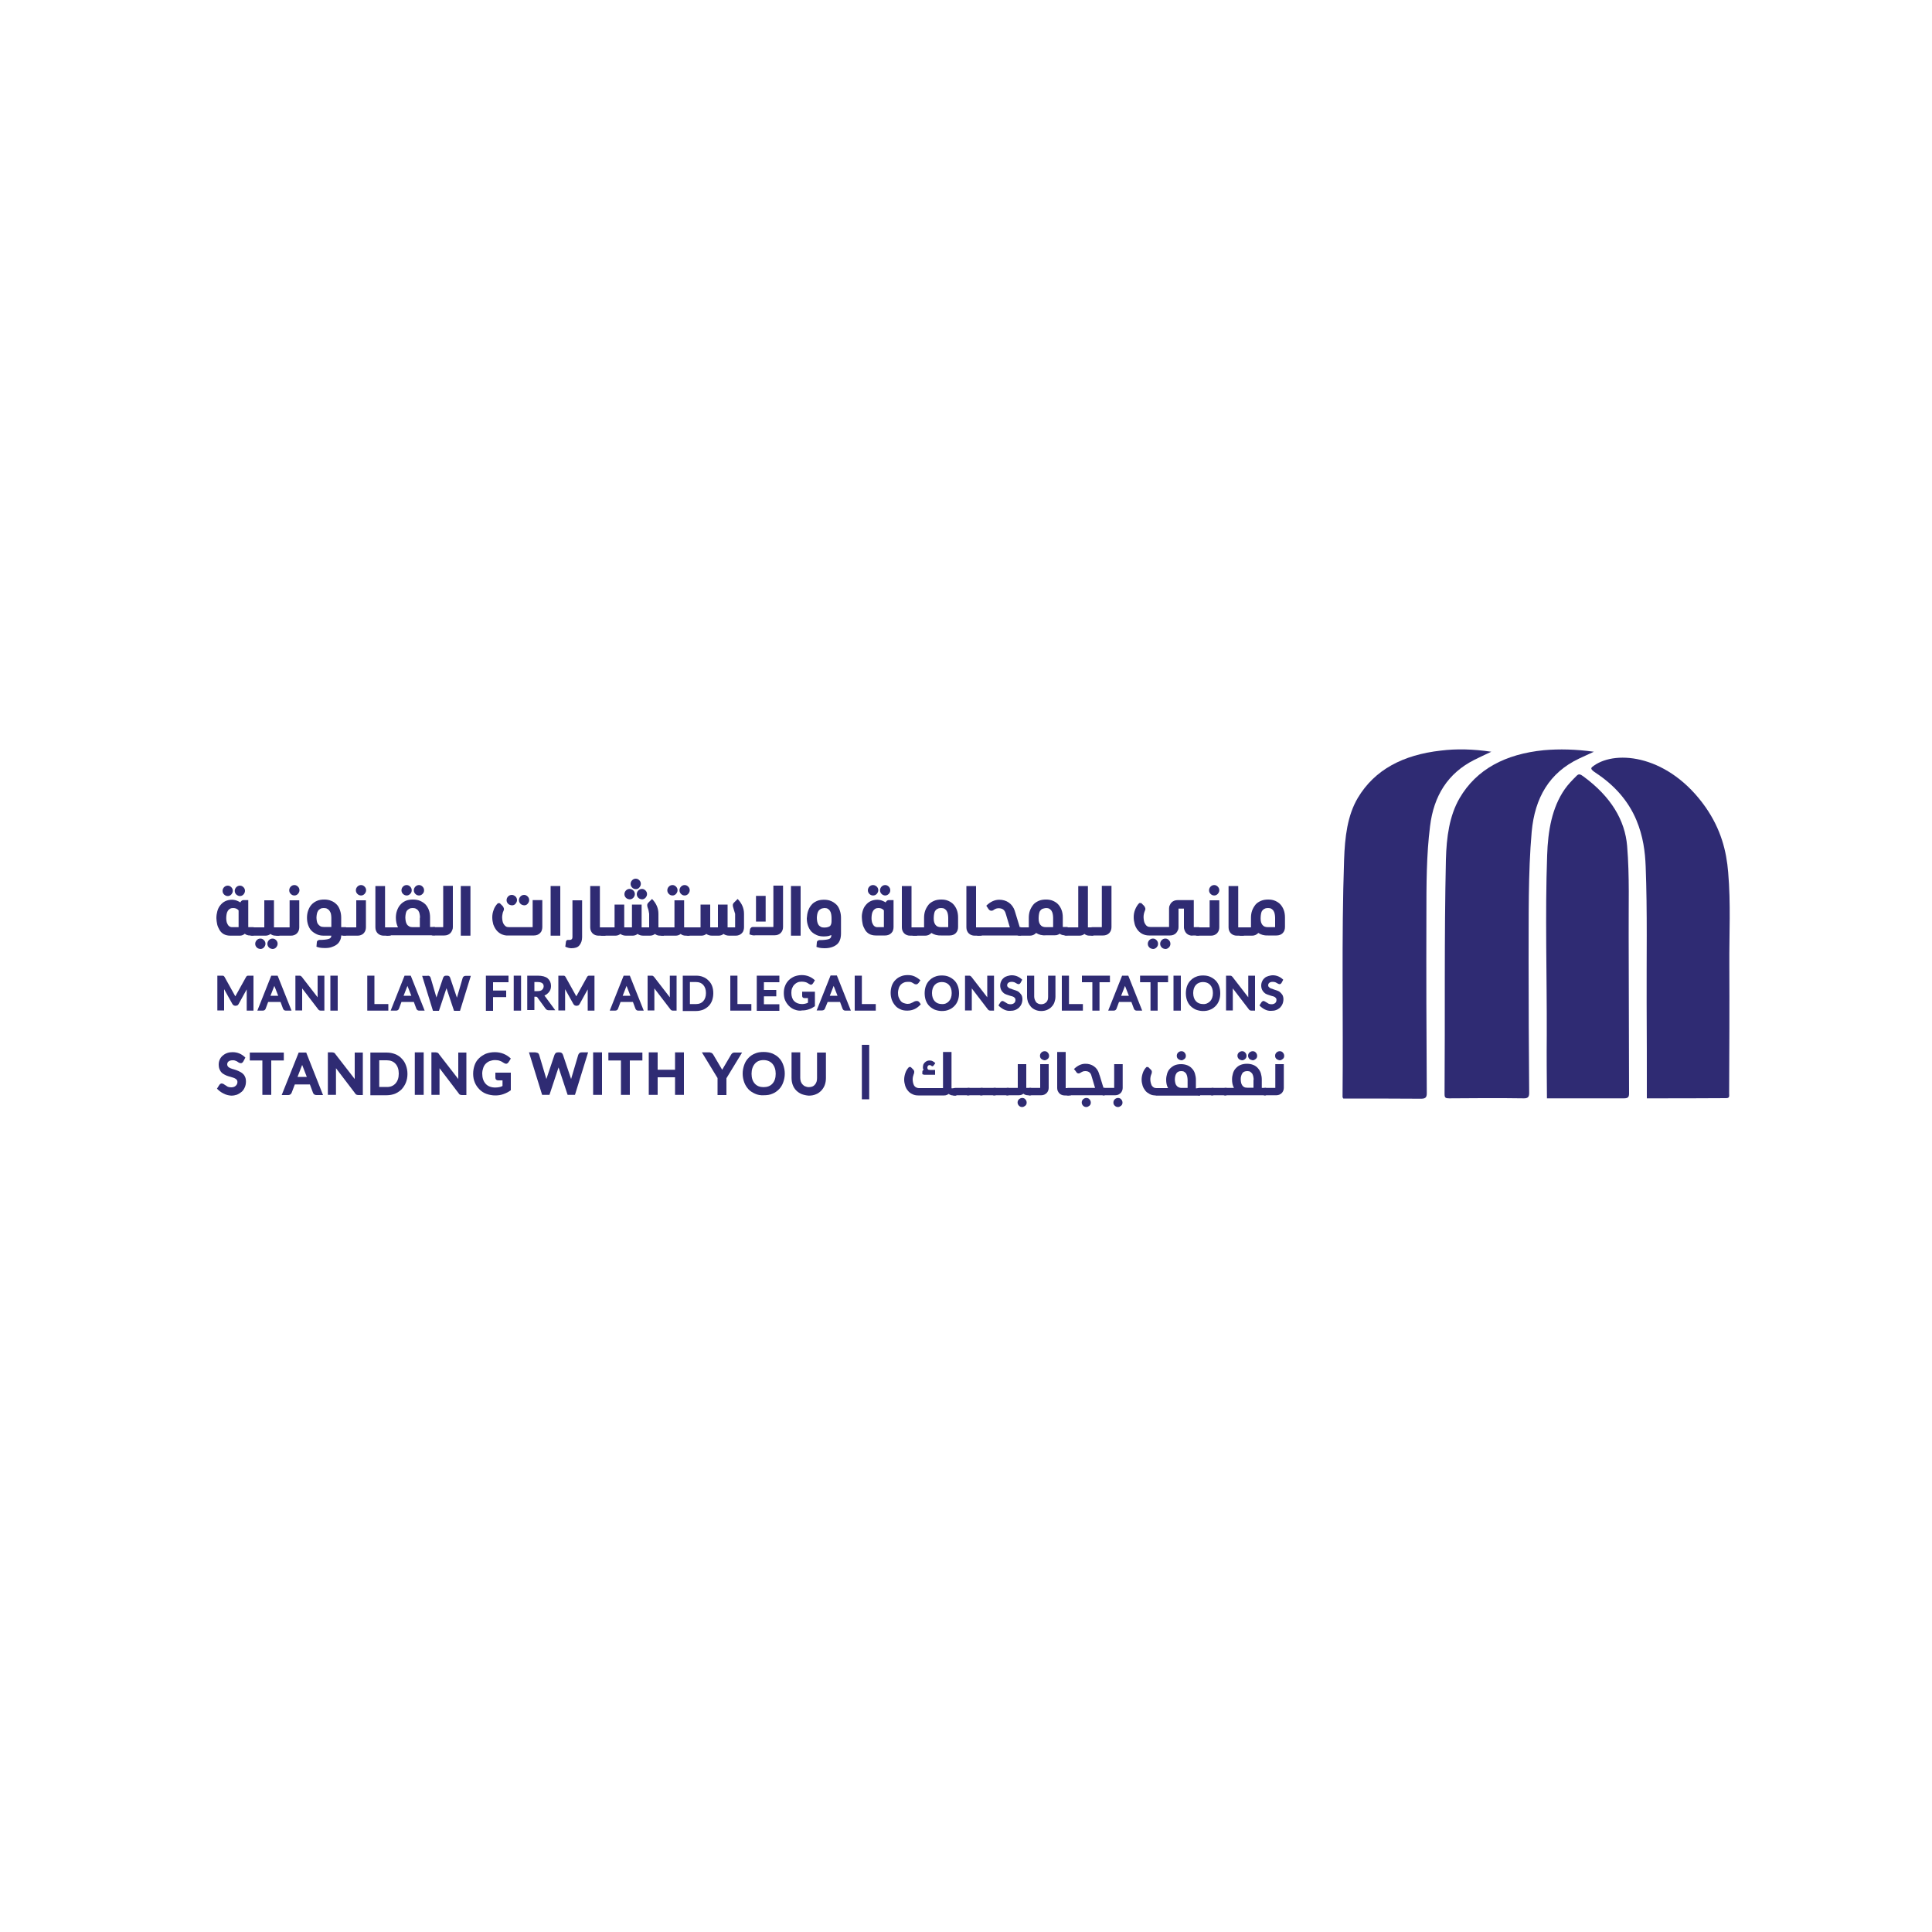 <?xml version="1.0" encoding="utf-8"?>
<!-- Generator: Adobe Illustrator 28.3.0, SVG Export Plug-In . SVG Version: 6.00 Build 0)  -->
<svg version="1.1" id="Layer_1" xmlns="http://www.w3.org/2000/svg" xmlns:xlink="http://www.w3.org/1999/xlink" x="0px" y="0px"
	 viewBox="0 0 1000 1000" style="enable-background:new 0 0 1000 1000;" xml:space="preserve">
<style type="text/css">
	.st0{fill:#2F2B73;}
</style>
<path class="st0" d="M771.9,389.1c-3.2,1.5-6,2.8-8.8,4.2c-13.7,6.9-21,18.6-22.9,34.3c-1.9,14.9-1.9,30.5-1.9,46.1
	c-0.1,30.7,0,61.4,0.2,92.2c0,2.2-0.8,2.8-3,2.8c-13.4-0.1-26.8-0.1-40.2-0.1c-0.2-0.3-0.4-0.6-0.4-0.8c0.4-40.9-0.6-82.2,0.8-122.8
	c0.4-11.7,1.7-22.9,7.1-32c8.7-14.6,23.4-22.3,43-24.5C753.9,387.5,762.4,387.7,771.9,389.1z"/>
<path class="st0" d="M825,389.1c-2.8,1.3-5.2,2.4-7.6,3.5c-15.5,7.3-23,20.4-24.6,37.9c-1.9,21.7-1.5,44.2-1.6,66.6
	c0,22.8,0.1,45.7,0.3,68.6c0,2-0.6,2.9-3,2.8c-12.8-0.2-25.6-0.1-38.4,0c-1.9,0-2.4-0.3-2.4-2.2c0.3-40.5-0.2-81.2,0.7-121.4
	c0.3-11.6,1.8-22.7,7.1-31.8c8.7-14.9,23.6-22.8,43.6-24.8C807.2,387.6,815.6,387.8,825,389.1z"/>
<path class="st0" d="M852.4,568.5c0-16.8,0-33.1-0.1-49.4c-0.1-23.5,0.4-46.8-0.5-70.6c-0.3-7.7-1.3-15.6-4.8-24
	c-4.1-9.8-11.2-18-21.1-24.5c-3.3-2.2-2.4-2.6-0.9-3.7c11.8-8.4,39-5.3,57.8,21.5c8,11.5,10.8,22.7,11.7,33.7
	c1.4,16.3,0.5,31.9,0.6,47.8c0.1,22.3,0,44.4-0.1,66.6c0,1.2,0.4,2.5-1.5,2.5C879.9,568.5,866.4,568.5,852.4,568.5z"/>
<path class="st0" d="M800.7,568.5c-0.1-11.2-0.2-22-0.1-32.7c0.1-31-0.9-62.4,0.2-93.1c0.4-12.7,2.5-24.7,9.1-34.2
	c1.8-2.6,4-4.8,6.2-7c1-1,1.8-0.9,3.5,0.4c14.3,10.5,21.5,22.7,22.6,36c1.3,15.8,0.7,31.1,0.8,46.6c0.1,27.2,0.1,54.3,0.2,81.5
	c0,1.9-0.6,2.5-2.7,2.5C827.4,568.5,814.3,568.5,800.7,568.5z"/>
<g>
	<path class="st0" d="M115.7,505.1c0.2,0.1,0.4,0.3,0.6,0.7l5.5,9.9l5.5-9.9c0.2-0.4,0.4-0.6,0.6-0.7s0.5-0.1,0.9-0.1h2.4v18.1h-3.5
		l0-11l-4.2,7.6c-0.2,0.3-0.4,0.6-0.7,0.7s-0.6,0.2-0.9,0.2s-0.6-0.1-0.9-0.2c-0.3-0.2-0.5-0.4-0.7-0.7l-4.3-7.7v11h-3.5V505h2.4
		C115.2,505,115.5,505,115.7,505.1z"/>
	<path class="st0" d="M143.7,505l7.2,18.1H148c-0.7,0-1.2-0.3-1.5-1l-1.3-3.5h-6.4l-1.3,3.5c-0.1,0.3-0.3,0.5-0.5,0.7
		c-0.3,0.2-0.6,0.3-1,0.3h-2.8l7.2-18.1H143.7z M144,515.4l-2-5.1l-2,5.1H144z"/>
	<path class="st0" d="M155.6,505.1c0.2,0.1,0.4,0.3,0.6,0.5l8.2,10.6c0-0.2,0-0.3,0-0.5v-0.5V505h3.5v18.1h-1.9
		c-0.3,0-0.6-0.1-0.8-0.2c-0.2-0.1-0.4-0.3-0.6-0.6l-8.2-10.7v11.4h-3.5V505h1.9C155.1,505,155.4,505,155.6,505.1z"/>
	<path class="st0" d="M171,523.1V505h3.8v18.1H171z"/>
	<path class="st0" d="M190.1,523.1V505h3.7v14.7h7.2v3.4H190.1z"/>
	<path class="st0" d="M212.6,505l7.2,18.1h-2.8c-0.7,0-1.2-0.3-1.5-1l-1.3-3.5h-6.4l-1.3,3.5c-0.1,0.3-0.3,0.5-0.5,0.7
		c-0.3,0.2-0.6,0.3-1,0.3h-2.8l7.2-18.1H212.6z M212.9,515.4l-2-5.1l-2,5.1H212.9z"/>
	<path class="st0" d="M221.4,505c0.8,0,1.3,0.4,1.5,1.1l3,10.2l3.5-10.3c0.1-0.3,0.3-0.5,0.5-0.7s0.6-0.3,1-0.3h0.6
		c0.8,0,1.3,0.4,1.5,1.1l3.5,10.3l3-10.3c0.1-0.3,0.3-0.5,0.5-0.7c0.3-0.2,0.6-0.3,1-0.3h2.7l-5.6,18.1H235l-3.9-11.7l-3.9,11.7
		h-3.1l-5.6-18.1H221.4z"/>
	<path class="st0" d="M251.5,523.1V505h11.7v3.4h-8v4.3h6.8v3.4h-6.8v7.1H251.5z"/>
	<path class="st0" d="M265.9,523.1V505h3.8v18.1H265.9z"/>
	<path class="st0" d="M272.9,505h5.4c2.4,0,4.1,0.5,5.2,1.4c1.1,1,1.7,2.3,1.7,3.9c0,1.2-0.3,2.2-0.9,3s-1.4,1.5-2.5,2
		c0.1,0.1,0.2,0.3,0.3,0.4c0.1,0.1,0.2,0.3,0.3,0.4l5,6.8h-3.5c-0.6,0-1.1-0.3-1.5-0.8l-4.3-5.9c0-0.1-0.1-0.1-0.2-0.2
		c-0.1,0-0.2-0.1-0.3-0.1h-1v6.9h-3.7V505z M276.6,513h1.6c1.1,0,1.9-0.2,2.4-0.7c0.5-0.5,0.8-1.1,0.8-1.8c0-1.4-1-2.2-3.1-2.2h-1.7
		V513z"/>
	<path class="st0" d="M292.2,505.1c0.2,0.1,0.4,0.3,0.6,0.7l5.5,9.9l5.5-9.9c0.2-0.4,0.4-0.6,0.6-0.7s0.5-0.1,0.9-0.1h2.4v18.1h-3.5
		l0-11l-4.2,7.6c-0.2,0.3-0.4,0.6-0.7,0.7s-0.6,0.2-0.9,0.2s-0.6-0.1-0.9-0.2c-0.3-0.2-0.5-0.4-0.7-0.7l-4.3-7.7v11H289V505h2.4
		C291.7,505,292,505,292.2,505.1z"/>
	<path class="st0" d="M326,505l7.2,18.1h-2.8c-0.7,0-1.2-0.3-1.5-1l-1.3-3.5h-6.4l-1.3,3.5c-0.1,0.3-0.3,0.5-0.5,0.7
		c-0.3,0.2-0.6,0.3-1,0.3h-2.8l7.2-18.1H326z M326.3,515.4l-2-5.1l-2,5.1H326.3z"/>
	<path class="st0" d="M337.9,505.1c0.2,0.1,0.4,0.3,0.6,0.5l8.2,10.6c0-0.2,0-0.3,0-0.5v-0.5V505h3.5v18.1h-1.9
		c-0.3,0-0.6-0.1-0.8-0.2c-0.2-0.1-0.4-0.3-0.6-0.6l-8.2-10.7v11.4h-3.5V505h1.9C337.5,505,337.7,505,337.9,505.1z"/>
	<path class="st0" d="M353.4,505h6.9c1.3,0,2.6,0.2,3.7,0.7c1.1,0.4,2,1.1,2.8,1.9c0.8,0.8,1.4,1.7,1.8,2.8c0.4,1.1,0.6,2.3,0.6,3.7
		c0,1.3-0.2,2.5-0.6,3.7c-0.4,1.1-1,2.1-1.8,2.9c-0.8,0.8-1.7,1.4-2.8,1.9c-1.1,0.4-2.3,0.7-3.7,0.7h-6.9V505z M364,518.2
		c0.9-1,1.4-2.4,1.4-4.2c0-1.8-0.5-3.2-1.4-4.2c-0.9-1-2.1-1.5-3.7-1.5h-3.2v11.4h3.2C361.9,519.7,363.1,519.2,364,518.2z"/>
	<path class="st0" d="M378,523.1V505h3.7v14.7h7.2v3.4H378z"/>
	<path class="st0" d="M391.7,523.1V505h11.7v3.4h-8v4h6.4v3.3h-6.4v4.1h8v3.4H391.7z"/>
	<path class="st0" d="M411.4,522.6c-1.2-0.4-2.2-1.1-3-1.9c-0.8-0.8-1.5-1.8-2-2.9s-0.7-2.4-0.7-3.8c0-1.4,0.2-2.7,0.7-3.8
		c0.4-1.1,1.1-2.1,1.9-2.9c0.8-0.8,1.8-1.4,2.9-1.9c1.1-0.4,2.4-0.7,3.8-0.7c2.6,0,4.9,0.9,6.8,2.7c-0.2,0.3-0.3,0.5-0.5,0.8
		c-0.2,0.3-0.3,0.5-0.5,0.8s-0.4,0.4-0.5,0.5c-0.2,0.1-0.3,0.2-0.5,0.2c-0.1,0-0.3,0-0.4-0.1c-0.3-0.1-0.6-0.3-0.8-0.4
		c-0.2-0.2-0.5-0.3-0.8-0.5c-0.3-0.2-0.7-0.3-1.1-0.4c-0.4-0.1-1-0.2-1.7-0.2c-0.8,0-1.6,0.1-2.2,0.4c-0.7,0.3-1.2,0.7-1.7,1.2
		s-0.8,1.1-1.1,1.8s-0.4,1.5-0.4,2.4c0,1.8,0.5,3.3,1.5,4.3c1,1,2.4,1.5,4.1,1.5c0.6,0,1.1-0.1,1.6-0.2c0.5-0.1,1-0.3,1.4-0.5v-2.4
		h-1.8c-0.4,0-0.7-0.1-0.9-0.3c-0.2-0.2-0.3-0.5-0.3-0.9v-2.1h6.6v7.5c-1,0.7-2,1.3-3.1,1.6c-1.1,0.4-2.2,0.6-3.5,0.6
		C413.8,523.3,412.5,523,411.4,522.6z"/>
	<path class="st0" d="M433.2,505l7.2,18.1h-2.8c-0.7,0-1.2-0.3-1.5-1l-1.3-3.5h-6.4L427,522c-0.1,0.3-0.3,0.5-0.5,0.7
		c-0.3,0.2-0.6,0.3-1,0.3h-2.8l7.2-18.1H433.2z M433.5,515.4l-2-5.1l-2,5.1H433.5z"/>
	<path class="st0" d="M442.4,523.1V505h3.7v14.7h7.2v3.4H442.4z"/>
	<path class="st0" d="M469.6,523.1c-1.4,0-2.6-0.2-3.6-0.7c-1.1-0.5-2-1.1-2.7-2c-0.7-0.8-1.3-1.8-1.7-2.9c-0.4-1.1-0.6-2.3-0.6-3.6
		c0-1.3,0.2-2.5,0.6-3.7c0.4-1.1,1-2.1,1.8-2.9c0.8-0.8,1.7-1.5,2.8-1.9c1.1-0.5,2.3-0.7,3.7-0.7c1.3,0,2.4,0.2,3.5,0.7
		c1.1,0.5,2.1,1.2,3,2l-0.9,1.3c-0.4,0.5-0.8,0.8-1.3,0.8c-0.4,0-0.8-0.1-1.2-0.4c-0.4-0.3-0.9-0.5-1.3-0.7
		c-0.5-0.2-1.1-0.2-1.8-0.2c-0.8,0-1.4,0.1-2.1,0.4s-1.1,0.6-1.6,1.1c-0.4,0.5-0.8,1.1-1,1.8c-0.2,0.7-0.4,1.5-0.4,2.4
		c0,0.9,0.1,1.7,0.4,2.4s0.6,1.3,1,1.8c0.4,0.5,1,0.9,1.6,1.1s1.3,0.4,2,0.4c0.6,0,1.3-0.1,1.8-0.4c0.6-0.2,1.1-0.5,1.6-0.8
		c0.5-0.2,0.9-0.3,1.3-0.3c0.6,0,1,0.2,1.4,0.7l0.7,1C474.7,522,472.4,523.1,469.6,523.1z"/>
	<path class="st0" d="M483.8,522.6c-1.1-0.5-2-1.1-2.8-1.9s-1.4-1.8-1.8-2.9c-0.4-1.1-0.6-2.4-0.6-3.7c0-1.3,0.2-2.6,0.6-3.7
		c0.4-1.1,1-2.1,1.8-2.9c0.8-0.8,1.7-1.5,2.8-1.9c1.1-0.5,2.3-0.7,3.7-0.7c1.4,0,2.6,0.2,3.7,0.7c1.1,0.5,2,1.1,2.8,1.9
		c0.8,0.8,1.4,1.8,1.8,2.9c0.4,1.1,0.6,2.4,0.6,3.7c0,1.3-0.2,2.6-0.6,3.7c-0.4,1.1-1,2.1-1.8,2.9c-0.8,0.8-1.7,1.5-2.8,1.9
		c-1.1,0.5-2.3,0.7-3.7,0.7C486.1,523.3,484.9,523,483.8,522.6z M491.2,518.2c0.9-1,1.4-2.4,1.4-4.2c0-1.8-0.5-3.2-1.4-4.2
		s-2.2-1.5-3.7-1.5c-1.5,0-2.8,0.5-3.7,1.5s-1.4,2.4-1.4,4.2c0,1.8,0.5,3.2,1.4,4.2c0.9,1,2.2,1.5,3.7,1.5
		C489.1,519.8,490.3,519.2,491.2,518.2z"/>
	<path class="st0" d="M502.2,505.1c0.2,0.1,0.4,0.3,0.6,0.5l8.2,10.6c0-0.2,0-0.3,0-0.5v-0.5V505h3.5v18.1h-1.9
		c-0.3,0-0.6-0.1-0.8-0.2c-0.2-0.1-0.4-0.3-0.6-0.6l-8.2-10.7v11.4h-3.5V505h1.9C501.7,505,502,505,502.2,505.1z"/>
	<path class="st0" d="M519.6,522.5c-1-0.5-2-1.2-2.8-2.1l1-1.6c0.2-0.2,0.3-0.4,0.5-0.5s0.3-0.2,0.5-0.2c0.2,0,0.5,0.1,0.7,0.2
		c0.2,0.1,0.5,0.3,0.7,0.4c0.5,0.3,0.9,0.6,1.3,0.8s0.9,0.3,1.5,0.3c0.8,0,1.4-0.2,1.9-0.6c0.5-0.4,0.7-1,0.7-1.7
		c0-0.3-0.1-0.6-0.2-0.8c-0.2-0.2-0.4-0.4-0.6-0.6c-0.3-0.2-0.6-0.3-0.9-0.4c-0.3-0.1-0.7-0.2-1.1-0.3c-0.6-0.2-1.2-0.4-1.8-0.6
		c-0.6-0.2-1.2-0.5-1.6-0.9c-0.5-0.4-0.9-0.9-1.2-1.5c-0.3-0.6-0.5-1.4-0.5-2.3c0-0.8,0.2-1.6,0.5-2.2c0.3-0.7,0.7-1.2,1.3-1.7
		c0.5-0.5,1.2-0.8,1.9-1c0.7-0.2,1.5-0.4,2.3-0.4c2,0,3.9,0.8,5.4,2.3l-0.8,1.5c-0.3,0.5-0.6,0.8-1.1,0.8c-0.2,0-0.5-0.1-0.7-0.2
		c-0.3-0.1-0.5-0.3-0.7-0.4c-0.2-0.1-0.4-0.2-0.6-0.3c-0.2-0.1-0.4-0.2-0.7-0.2c-0.2-0.1-0.5-0.1-0.9-0.1c-0.8,0-1.3,0.2-1.7,0.5
		s-0.6,0.8-0.6,1.3c0,0.3,0.1,0.5,0.2,0.7c0.2,0.2,0.4,0.4,0.6,0.6c0.3,0.2,0.6,0.3,0.9,0.4c0.4,0.1,0.7,0.2,1.1,0.4
		c0.6,0.2,1.2,0.4,1.8,0.6c0.6,0.2,1.2,0.5,1.6,0.9s0.9,0.9,1.2,1.4c0.3,0.6,0.5,1.3,0.5,2.2c0,0.9-0.2,1.8-0.5,2.5
		c-0.3,0.7-0.8,1.4-1.3,1.9c-0.6,0.5-1.2,0.9-2,1.2c-0.8,0.3-1.6,0.4-2.5,0.4C521.7,523.3,520.6,523,519.6,522.5z"/>
	<path class="st0" d="M535.9,522.7c-0.9-0.4-1.7-0.9-2.3-1.6s-1.1-1.5-1.5-2.4c-0.3-0.9-0.5-1.9-0.5-2.9V505h3.7v10.8
		c0,0.6,0.1,1.1,0.3,1.6c0.2,0.5,0.4,0.9,0.7,1.3s0.7,0.6,1.1,0.8c0.4,0.2,0.9,0.3,1.5,0.3c1.1,0,2-0.4,2.7-1.1s0.9-1.7,0.9-2.8V505
		h3.8v10.8c0,1.1-0.2,2-0.5,2.9s-0.8,1.7-1.5,2.4c-0.6,0.7-1.4,1.2-2.3,1.6s-1.9,0.6-3.1,0.6C537.8,523.3,536.8,523.1,535.9,522.7z"
		/>
	<path class="st0" d="M549.6,523.1V505h3.7v14.7h7.2v3.4H549.6z"/>
	<path class="st0" d="M565.4,523.1v-14.7H560V505h14.5v3.4h-5.4v14.7H565.4z"/>
	<path class="st0" d="M584,505l7.2,18.1h-2.8c-0.7,0-1.2-0.3-1.5-1l-1.3-3.5h-6.4l-1.3,3.5c-0.1,0.3-0.3,0.5-0.5,0.7
		c-0.3,0.2-0.6,0.3-1,0.3h-2.8l7.2-18.1H584z M584.3,515.4l-2-5.1l-2,5.1H584.3z"/>
	<path class="st0" d="M595.5,523.1v-14.7h-5.4V505h14.5v3.4h-5.4v14.7H595.5z"/>
	<path class="st0" d="M607.4,523.1V505h3.8v18.1H607.4z"/>
	<path class="st0" d="M619,522.6c-1.1-0.5-2-1.1-2.8-1.9s-1.4-1.8-1.8-2.9c-0.4-1.1-0.6-2.4-0.6-3.7c0-1.3,0.2-2.6,0.6-3.7
		c0.4-1.1,1-2.1,1.8-2.9c0.8-0.8,1.7-1.5,2.8-1.9c1.1-0.5,2.3-0.7,3.7-0.7c1.4,0,2.6,0.2,3.7,0.7c1.1,0.5,2,1.1,2.8,1.9
		c0.8,0.8,1.4,1.8,1.8,2.9c0.4,1.1,0.6,2.4,0.6,3.7c0,1.3-0.2,2.6-0.6,3.7c-0.4,1.1-1,2.1-1.8,2.9c-0.8,0.8-1.7,1.5-2.8,1.9
		c-1.1,0.5-2.3,0.7-3.7,0.7C621.3,523.3,620.1,523,619,522.6z M626.4,518.2c0.9-1,1.4-2.4,1.4-4.2c0-1.8-0.5-3.2-1.4-4.2
		s-2.2-1.5-3.7-1.5c-1.5,0-2.8,0.5-3.7,1.5s-1.4,2.4-1.4,4.2c0,1.8,0.5,3.2,1.4,4.2c0.9,1,2.2,1.5,3.7,1.5
		C624.2,519.8,625.4,519.2,626.4,518.2z"/>
	<path class="st0" d="M637.3,505.1c0.2,0.1,0.4,0.3,0.6,0.5l8.2,10.6c0-0.2,0-0.3,0-0.5v-0.5V505h3.5v18.1h-1.9
		c-0.3,0-0.6-0.1-0.8-0.2c-0.2-0.1-0.4-0.3-0.6-0.6l-8.2-10.7v11.4h-3.5V505h1.9C636.8,505,637.1,505,637.3,505.1z"/>
	<path class="st0" d="M654.7,522.5c-1-0.5-2-1.2-2.8-2.1l1-1.6c0.2-0.2,0.3-0.4,0.5-0.5s0.3-0.2,0.5-0.2c0.2,0,0.5,0.1,0.7,0.2
		c0.2,0.1,0.5,0.3,0.7,0.4c0.5,0.3,0.9,0.6,1.3,0.8s0.9,0.3,1.5,0.3c0.8,0,1.4-0.2,1.9-0.6c0.5-0.4,0.7-1,0.7-1.7
		c0-0.3-0.1-0.6-0.2-0.8c-0.2-0.2-0.4-0.4-0.6-0.6c-0.3-0.2-0.6-0.3-0.9-0.4c-0.3-0.1-0.7-0.2-1.1-0.3c-0.6-0.2-1.2-0.4-1.8-0.6
		c-0.6-0.2-1.2-0.5-1.6-0.9c-0.5-0.4-0.9-0.9-1.2-1.5c-0.3-0.6-0.5-1.4-0.5-2.3c0-0.8,0.2-1.6,0.5-2.2c0.3-0.7,0.7-1.2,1.3-1.7
		c0.5-0.5,1.2-0.8,1.9-1c0.7-0.2,1.5-0.4,2.3-0.4c2,0,3.9,0.8,5.4,2.3l-0.8,1.5c-0.3,0.5-0.6,0.8-1.1,0.8c-0.2,0-0.5-0.1-0.7-0.2
		c-0.3-0.1-0.5-0.3-0.7-0.4c-0.2-0.1-0.4-0.2-0.6-0.3c-0.2-0.1-0.4-0.2-0.7-0.2c-0.2-0.1-0.5-0.1-0.9-0.1c-0.8,0-1.3,0.2-1.7,0.5
		s-0.6,0.8-0.6,1.3c0,0.3,0.1,0.5,0.2,0.7c0.2,0.2,0.4,0.4,0.6,0.6c0.3,0.2,0.6,0.3,0.9,0.4c0.4,0.1,0.7,0.2,1.1,0.4
		c0.6,0.2,1.2,0.4,1.8,0.6c0.6,0.2,1.2,0.5,1.6,0.9s0.9,0.9,1.2,1.4c0.3,0.6,0.5,1.3,0.5,2.2c0,0.9-0.2,1.8-0.5,2.5
		c-0.3,0.7-0.8,1.4-1.3,1.9c-0.6,0.5-1.2,0.9-2,1.2c-0.8,0.3-1.6,0.4-2.5,0.4C656.8,523.3,655.7,523,654.7,522.5z"/>
</g>
<g>
	<path class="st0" d="M124.1,484.3h-4.9c-1.4,0-2.5-0.3-3.4-0.8s-1.7-1.3-2.2-2.2s-1-1.9-1.2-2.9c-0.2-1.1-0.4-2.2-0.4-3.2
		c0-1.3,0.2-2.5,0.5-3.6c0.3-1.1,0.8-2.2,1.5-3c0.7-0.9,1.5-1.6,2.5-2.1c1-0.5,2.2-0.8,3.6-0.8c0.6,0,1.1,0.1,1.6,0.2
		c0.5,0.1,1,0.3,1.4,0.5c0.5,0.2,0.9,0.4,1.3,0.7c0.2-0.4,0.4-0.7,0.7-0.9c0.3-0.2,0.5-0.3,0.8-0.3h2.6v13.9c0,0.1,0,0.1,0.1,0.1
		h2.7v4.3h-2c-1,0-1.9-0.3-2.6-0.9C125.9,484,125.1,484.3,124.1,484.3z M116,463c-0.5-0.5-0.8-1.1-0.8-1.9c0-0.7,0.3-1.4,0.8-1.9
		c0.5-0.5,1.1-0.8,1.9-0.8c0.7,0,1.3,0.3,1.8,0.8c0.5,0.5,0.8,1.1,0.8,1.9c0,0.7-0.3,1.3-0.8,1.9c-0.5,0.5-1.1,0.8-1.8,0.8
		C117.2,463.8,116.5,463.5,116,463z M119,470.4c-0.5,0.3-0.8,0.6-1.1,1.1c-0.3,0.5-0.5,1-0.6,1.6c-0.1,0.6-0.2,1.2-0.2,1.9
		c0,0.5,0,1.1,0.1,1.6c0.1,0.6,0.2,1.1,0.5,1.6c0.2,0.5,0.5,0.9,0.9,1.2c0.4,0.3,0.9,0.5,1.5,0.5h3.3c0,0,0.1,0,0.1,0v-8.7
		c-0.7-0.8-1.6-1.2-2.8-1.2C120,470,119.5,470.1,119,470.4z M122.3,463c-0.5-0.5-0.8-1.1-0.8-1.9c0-0.7,0.3-1.4,0.8-1.9
		c0.5-0.5,1.1-0.8,1.9-0.8c0.7,0,1.3,0.3,1.8,0.8c0.5,0.5,0.8,1.1,0.8,1.9c0,0.7-0.3,1.3-0.8,1.9c-0.5,0.5-1.1,0.8-1.8,0.8
		C123.5,463.8,122.9,463.5,122.3,463z"/>
	<path class="st0" d="M130.5,484.3c-0.2,0-0.4,0-0.6-0.1s-0.3-0.1-0.4-0.2s-0.2-0.2-0.2-0.4v-2.9c0-0.2,0.1-0.3,0.2-0.4
		s0.3-0.2,0.5-0.2c0.2,0,0.4-0.1,0.6-0.1c0.2,0,0.4,0,0.5,0h5.7c0,0,0,0,0,0v-14h5v13.9c0,0.1,0,0.1,0.1,0.1h2.7v4.3h-2
		c-1,0-1.9-0.3-2.6-0.9c-0.7,0.6-1.6,0.9-2.6,0.9h-6.3C130.9,484.3,130.7,484.3,130.5,484.3z M132.9,490.4c-0.5-0.5-0.8-1.1-0.8-1.9
		c0-0.7,0.3-1.4,0.8-1.9c0.5-0.5,1.1-0.8,1.9-0.8c0.7,0,1.3,0.3,1.8,0.8c0.5,0.5,0.8,1.1,0.8,1.9c0,0.7-0.3,1.3-0.8,1.9
		c-0.5,0.5-1.1,0.8-1.8,0.8C134,491.1,133.4,490.9,132.9,490.4z M139.2,490.4c-0.5-0.5-0.8-1.1-0.8-1.9c0-0.7,0.3-1.4,0.8-1.9
		c0.5-0.5,1.1-0.8,1.9-0.8c0.7,0,1.3,0.3,1.8,0.8c0.5,0.5,0.8,1.1,0.8,1.9c0,0.7-0.3,1.3-0.8,1.9c-0.5,0.5-1.1,0.8-1.8,0.8
		C140.3,491.1,139.7,490.9,139.2,490.4z"/>
	<path class="st0" d="M143.6,484.3c-0.2,0-0.4,0-0.6-0.1s-0.3-0.1-0.4-0.2s-0.2-0.2-0.2-0.4v-2.9c0-0.2,0.1-0.3,0.2-0.4
		s0.3-0.2,0.5-0.2c0.2,0,0.4-0.1,0.6-0.1c0.2,0,0.4,0,0.5,0h5.6c0,0,0.1,0,0.1,0v-14h5v14c0,0.6-0.1,1.1-0.3,1.7
		c-0.2,0.5-0.5,1-0.9,1.4s-0.9,0.7-1.4,0.9c-0.5,0.2-1.1,0.3-1.7,0.3h-6.3C144,484.3,143.8,484.3,143.6,484.3z M150.5,462.7
		c-0.5-0.5-0.8-1.1-0.8-1.9c0-0.7,0.3-1.4,0.8-1.9c0.5-0.5,1.1-0.8,1.9-0.8c0.7,0,1.3,0.3,1.8,0.8c0.5,0.5,0.8,1.1,0.8,1.9
		c0,0.7-0.3,1.3-0.8,1.9c-0.5,0.5-1.1,0.8-1.8,0.8C151.6,463.5,151,463.2,150.5,462.7z"/>
	<path class="st0" d="M167.7,484.3c-1.4,0-2.6-0.2-3.7-0.7s-2-1.1-2.8-1.9c-0.8-0.8-1.3-1.8-1.7-2.9s-0.6-2.4-0.6-3.8
		c0-1.3,0.2-2.6,0.6-3.7s0.9-2.1,1.7-3s1.7-1.5,2.8-2s2.4-0.7,3.8-0.7c1.4,0,2.6,0.2,3.7,0.7c1.1,0.4,2,1.1,2.8,1.9s1.3,1.8,1.7,3
		s0.6,2.4,0.6,3.8v4.9h2.5v4.3h-2.5c0,0.9-0.2,1.8-0.6,2.6c-0.4,0.8-0.9,1.5-1.6,2c-0.7,0.6-1.6,1-2.7,1.4s-2.3,0.5-3.7,0.5
		c-1,0-1.9-0.1-2.5-0.2c-0.6-0.1-1.2-0.3-1.7-0.5l0.2-2.3c0-0.4,0.2-0.7,0.5-0.9c0.3-0.2,0.6-0.3,0.9-0.3c2.1,0,3.7-0.2,4.7-0.5
		c1-0.3,1.4-0.9,1.4-1.7H167.7z M171.5,479.9V475c0-0.7-0.1-1.3-0.2-1.9c-0.1-0.6-0.4-1.1-0.7-1.6c-0.3-0.5-0.7-0.8-1.2-1.1
		c-0.5-0.3-1.1-0.4-1.8-0.4c-0.7,0-1.3,0.1-1.8,0.4s-0.9,0.6-1.2,1.1c-0.3,0.5-0.5,1-0.6,1.6c-0.1,0.6-0.2,1.3-0.2,1.9
		c0,0.6,0.1,1.2,0.2,1.8c0.1,0.6,0.3,1.1,0.6,1.5c0.3,0.4,0.7,0.8,1.2,1.1c0.5,0.3,1.1,0.4,1.8,0.4H171.5z"/>
	<path class="st0" d="M178.1,484.3c-0.2,0-0.4,0-0.6-0.1s-0.3-0.1-0.4-0.2s-0.2-0.2-0.2-0.4v-2.9c0-0.2,0.1-0.3,0.2-0.4
		s0.3-0.2,0.5-0.2c0.2,0,0.4-0.1,0.6-0.1c0.2,0,0.4,0,0.5,0h5.6c0,0,0.1,0,0.1,0v-14h5v14c0,0.6-0.1,1.1-0.3,1.7
		c-0.2,0.5-0.5,1-0.9,1.4s-0.9,0.7-1.4,0.9c-0.5,0.2-1.1,0.3-1.7,0.3h-6.3C178.5,484.3,178.3,484.3,178.1,484.3z M185,462.7
		c-0.5-0.5-0.8-1.1-0.8-1.9c0-0.7,0.3-1.4,0.8-1.9c0.5-0.5,1.1-0.8,1.9-0.8c0.7,0,1.3,0.3,1.8,0.8c0.5,0.5,0.8,1.1,0.8,1.9
		c0,0.7-0.3,1.3-0.8,1.9c-0.5,0.5-1.1,0.8-1.8,0.8C186.1,463.5,185.5,463.2,185,462.7z"/>
	<path class="st0" d="M198.6,484.3c-0.6,0-1.2-0.1-1.7-0.3c-0.5-0.2-1-0.5-1.4-0.9s-0.7-0.9-0.9-1.4s-0.3-1.1-0.3-1.7v-21.4h5v21.4
		c0,0,0,0,0.1,0h2.8v4.3H198.6z"/>
	<path class="st0" d="M201.1,484.3c-0.2,0-0.3,0-0.5,0s-0.4,0-0.6-0.1s-0.3-0.1-0.4-0.2s-0.2-0.2-0.2-0.4v-2.9
		c0-0.2,0.1-0.3,0.2-0.4s0.3-0.2,0.5-0.2c0.2,0,0.4-0.1,0.6-0.1c0.2,0,0.4,0,0.5,0h4.8c-0.7-1.4-1.1-3.1-1.1-5
		c0-1.3,0.2-2.6,0.6-3.7s0.9-2.1,1.7-3s1.6-1.5,2.7-2s2.4-0.7,3.8-0.7c1.4,0,2.7,0.2,3.8,0.7s2,1.1,2.8,1.9c0.7,0.8,1.3,1.8,1.7,2.9
		c0.4,1.1,0.6,2.4,0.6,3.8v4.9h2.5v4.3H201.1z M208.6,462.7c-0.5-0.5-0.8-1.1-0.8-1.9c0-0.7,0.3-1.4,0.8-1.9
		c0.5-0.5,1.1-0.8,1.9-0.8c0.7,0,1.3,0.3,1.8,0.8c0.5,0.5,0.8,1.1,0.8,1.9c0,0.7-0.2,1.3-0.8,1.9c-0.5,0.5-1.1,0.8-1.8,0.8
		C209.8,463.5,209.1,463.2,208.6,462.7z M217.4,475c0-0.7-0.1-1.3-0.2-1.9c-0.1-0.6-0.3-1.1-0.6-1.6c-0.3-0.5-0.7-0.8-1.2-1.1
		s-1.1-0.4-1.8-0.4c-0.7,0-1.3,0.1-1.8,0.4c-0.5,0.3-0.9,0.6-1.2,1c-0.3,0.4-0.5,1-0.6,1.6c-0.1,0.6-0.2,1.2-0.2,1.9
		c0,0.7,0.1,1.3,0.2,1.9c0.1,0.6,0.3,1.1,0.6,1.6c0.3,0.5,0.7,0.8,1.2,1.1c0.5,0.3,1.1,0.4,1.8,0.4h3.7V475z M215,462.7
		c-0.5-0.5-0.8-1.1-0.8-1.9c0-0.7,0.3-1.4,0.8-1.9c0.5-0.5,1.1-0.8,1.9-0.8c0.7,0,1.3,0.3,1.8,0.8c0.5,0.5,0.8,1.1,0.8,1.9
		c0,0.7-0.2,1.3-0.8,1.9c-0.5,0.5-1.1,0.8-1.8,0.8C216.1,463.5,215.5,463.2,215,462.7z"/>
	<path class="st0" d="M229.4,479.9v-21.4h5v21.4c0,0.6-0.1,1.1-0.4,1.7c-0.2,0.5-0.5,1-0.9,1.4c-0.4,0.4-0.9,0.7-1.4,0.9
		c-0.5,0.2-1.1,0.3-1.7,0.3h-5.3c-0.2,0-0.3,0-0.5,0s-0.4,0-0.6-0.1s-0.3-0.1-0.4-0.2s-0.2-0.2-0.2-0.4v-2.9c0-0.2,0.1-0.3,0.2-0.4
		s0.3-0.2,0.5-0.2c0.2,0,0.4-0.1,0.6-0.1c0.2,0,0.4,0,0.5,0L229.4,479.9C229.4,479.9,229.4,479.9,229.4,479.9z"/>
	<path class="st0" d="M238.5,484.3v-25.7h5v25.7H238.5z"/>
	<path class="st0" d="M259.5,483.5c-1-0.5-1.9-1.2-2.6-2.1c-0.7-0.9-1.2-1.9-1.6-3c-0.3-1.1-0.5-2.3-0.5-3.6c0-1.3,0.2-2.5,0.7-3.8
		c0.4-1.3,1.2-2.5,2.2-3.5h1l1.5,1.5c0.3,0.4,0.5,0.8,0.6,1.2c0.1,0.4,0,0.9-0.2,1.3c-0.3,0.5-0.4,1-0.5,1.6
		c-0.1,0.5-0.2,1.1-0.2,1.7c0,0.6,0.1,1.2,0.2,1.9c0.1,0.6,0.3,1.1,0.6,1.6c0.3,0.5,0.7,0.9,1.1,1.2c0.5,0.3,1,0.4,1.7,0.4h12.2
		c0,0,0,0,0,0v-14h5v14c0,0.6-0.1,1.1-0.3,1.7s-0.5,1-0.9,1.4s-0.9,0.7-1.4,0.9c-0.5,0.2-1.1,0.3-1.7,0.3h-13.4
		C261.7,484.3,260.6,484,259.5,483.5z M263,467.8c-0.5-0.5-0.8-1.1-0.8-1.9c0-0.7,0.3-1.4,0.8-1.9c0.5-0.5,1.1-0.8,1.9-0.8
		c0.7,0,1.3,0.3,1.9,0.8c0.5,0.5,0.8,1.1,0.8,1.9c0,0.7-0.3,1.3-0.8,1.9s-1.1,0.8-1.9,0.8C264.1,468.5,263.5,468.3,263,467.8z
		 M269.4,467.8c-0.5-0.5-0.8-1.1-0.8-1.9c0-0.7,0.3-1.4,0.8-1.9c0.5-0.5,1.1-0.8,1.9-0.8c0.7,0,1.3,0.3,1.8,0.8
		c0.5,0.5,0.8,1.1,0.8,1.9c0,0.7-0.3,1.3-0.8,1.9s-1.1,0.8-1.8,0.8C270.5,468.5,269.9,468.3,269.4,467.8z"/>
	<path class="st0" d="M285,484.3v-25.7h5v25.7H285z"/>
	<path class="st0" d="M292.6,490l0.3-2.3c0-0.3,0.1-0.6,0.2-0.7c0.1-0.2,0.2-0.3,0.4-0.4s0.4-0.1,0.6-0.1h0.8c0.9,0,1.4-0.5,1.4-1.4
		v-19.1h5v19.1c0,1.7-0.5,3.1-1.4,4.2s-2.3,1.5-4.2,1.5C294.7,490.8,293.7,490.5,292.6,490z"/>
	<path class="st0" d="M309.8,484.3c-0.6,0-1.2-0.1-1.7-0.3c-0.5-0.2-1-0.5-1.4-0.9s-0.7-0.9-0.9-1.4s-0.3-1.1-0.3-1.7v-21.4h5v21.4
		c0,0,0,0,0.1,0h2.8v4.3H309.8z"/>
	<path class="st0" d="M335.3,470c-0.2-0.5-0.3-1-0.3-1.5s0.2-0.9,0.6-1.3l1.9-1.9c2.2,2.3,3.3,4.8,3.3,7.7v6.9c0,0.1,0,0.1,0.1,0.1
		h2.7v4.3h-2c-1,0-1.9-0.3-2.6-0.9c-0.7,0.6-1.6,0.9-2.7,0.9h-3.3c-1.2,0-2.2-0.3-3-0.9c-0.7,0.6-1.6,0.9-2.6,0.9h-3.3
		c-1.2,0-2.2-0.3-3-0.9c-0.7,0.6-1.6,0.9-2.6,0.9h-6.3c-0.2,0-0.3,0-0.5,0s-0.4,0-0.6-0.1s-0.3-0.1-0.4-0.2s-0.2-0.2-0.2-0.4v-2.9
		c0-0.2,0.1-0.3,0.2-0.4s0.3-0.2,0.5-0.2c0.2,0,0.4-0.1,0.6-0.1c0.2,0,0.4,0,0.5,0h5.7c0,0,0.1,0,0.1,0v-11.8h5v11.7
		c0,0.1,0.1,0.1,0.2,0.1h3.7c0,0,0.1,0,0.1,0v-11.8h5v11.7c0,0.1,0,0.1,0.1,0.1h3.7c0,0,0.1,0,0.1,0v-7
		C335.8,471.9,335.7,470.9,335.3,470z M324,464.7c-0.5-0.5-0.8-1.1-0.8-1.9c0-0.7,0.3-1.4,0.8-1.9c0.5-0.5,1.1-0.8,1.9-0.8
		c0.7,0,1.3,0.3,1.9,0.8c0.5,0.5,0.8,1.1,0.8,1.9c0,0.7-0.3,1.3-0.8,1.9c-0.5,0.5-1.1,0.8-1.9,0.8
		C325.1,465.4,324.5,465.2,324,464.7z M327.2,459.4c-0.5-0.5-0.8-1.1-0.8-1.9c0-0.7,0.3-1.4,0.8-1.9c0.5-0.5,1.1-0.8,1.9-0.8
		c0.7,0,1.3,0.3,1.8,0.8c0.5,0.5,0.8,1.1,0.8,1.9c0,0.7-0.3,1.3-0.8,1.9s-1.1,0.8-1.8,0.8C328.3,460.2,327.7,459.9,327.2,459.4z
		 M330.4,464.7c-0.5-0.5-0.8-1.1-0.8-1.9c0-0.7,0.3-1.4,0.8-1.9c0.5-0.5,1.1-0.8,1.9-0.8c0.7,0,1.3,0.3,1.8,0.8
		c0.5,0.5,0.8,1.1,0.8,1.9c0,0.7-0.3,1.3-0.8,1.9c-0.5,0.5-1.1,0.8-1.8,0.8C331.5,465.4,330.9,465.2,330.4,464.7z"/>
	<path class="st0" d="M342.8,484.3c-0.2,0-0.4,0-0.6-0.1s-0.3-0.1-0.4-0.2s-0.2-0.2-0.2-0.4v-2.9c0-0.2,0.1-0.3,0.2-0.4
		s0.3-0.2,0.5-0.2c0.2,0,0.4-0.1,0.6-0.1c0.2,0,0.4,0,0.5,0h5.7c0,0,0,0,0,0v-14h5v13.9c0,0.1,0,0.1,0.1,0.1h2.7v4.3h-2
		c-1,0-1.9-0.3-2.6-0.9c-0.7,0.6-1.6,0.9-2.6,0.9h-6.3C343.2,484.3,343,484.3,342.8,484.3z M346.2,462.7c-0.5-0.5-0.8-1.1-0.8-1.9
		c0-0.7,0.3-1.4,0.8-1.9c0.5-0.5,1.1-0.8,1.9-0.8c0.7,0,1.3,0.3,1.8,0.8c0.5,0.5,0.8,1.1,0.8,1.9c0,0.7-0.3,1.3-0.8,1.9
		c-0.5,0.5-1.1,0.8-1.8,0.8C347.3,463.5,346.7,463.2,346.2,462.7z M352.5,462.7c-0.5-0.5-0.8-1.1-0.8-1.9c0-0.7,0.3-1.4,0.8-1.9
		c0.5-0.5,1.1-0.8,1.9-0.8c0.7,0,1.3,0.3,1.8,0.8c0.5,0.5,0.8,1.1,0.8,1.9c0,0.7-0.3,1.3-0.8,1.9c-0.5,0.5-1.1,0.8-1.8,0.8
		C353.6,463.5,353,463.2,352.5,462.7z"/>
	<path class="st0" d="M379.6,470c-0.2-0.5-0.3-1-0.3-1.5s0.2-0.9,0.6-1.3l1.9-1.9c2.2,2.3,3.3,4.8,3.3,7.7v7c0,0.6-0.1,1.1-0.3,1.7
		s-0.5,1-0.9,1.4s-0.9,0.7-1.4,0.9c-0.5,0.2-1.1,0.3-1.7,0.3h-3.3c-1.2,0-2.2-0.3-3-0.9c-0.7,0.6-1.6,0.9-2.6,0.9h-3.3
		c-1.2,0-2.2-0.3-3-0.9c-0.7,0.6-1.6,0.9-2.6,0.9h-6.3c-0.2,0-0.3,0-0.5,0s-0.4,0-0.6-0.1s-0.3-0.1-0.4-0.2s-0.2-0.2-0.2-0.4v-2.9
		c0-0.2,0.1-0.3,0.2-0.4s0.3-0.2,0.5-0.2c0.2,0,0.4-0.1,0.6-0.1c0.2,0,0.4,0,0.5,0h5.7c0,0,0.1,0,0.1,0v-11.8h5v11.7
		c0,0.1,0.1,0.1,0.2,0.1h3.7c0,0,0.1,0,0.1,0v-11.8h5v11.7c0,0.1,0,0.1,0.1,0.1h3.7c0,0,0.1,0,0.1,0v-7
		C380.1,471.9,379.9,470.9,379.6,470z"/>
	<path class="st0" d="M387.9,483.6c0-0.2,0-0.4,0.1-0.5c0-0.1,0-0.3,0-0.5c0-0.2,0-0.4,0.1-0.6c0-0.2,0-0.5,0.1-0.8
		c0-0.4,0.2-0.7,0.5-1c0.3-0.3,0.6-0.4,1-0.4h10.5c0.1,0,0.1,0,0.1-0.1v-21.3h5v21.4c0,0.6-0.1,1.2-0.3,1.7c-0.2,0.5-0.5,1-0.9,1.4
		c-0.4,0.4-0.9,0.7-1.4,0.9c-0.5,0.2-1.1,0.3-1.7,0.3h-9.9C390.1,484.3,389.1,484.1,387.9,483.6z M391.3,477v-13.3h5V477H391.3z"/>
	<path class="st0" d="M409.4,484.3v-25.7h5v25.7H409.4z"/>
	<path class="st0" d="M418.3,471.4c0.4-1.1,0.9-2.1,1.7-3c0.7-0.9,1.6-1.5,2.7-2s2.4-0.7,3.8-0.7c1.4,0,2.6,0.2,3.7,0.7
		s2,1.1,2.8,1.9c0.8,0.8,1.3,1.8,1.7,3c0.4,1.2,0.6,2.4,0.6,3.8v8c0,2.6-0.7,4.6-2.2,5.8c-1.5,1.2-3.6,1.9-6.3,1.9
		c-1,0-1.9-0.1-2.5-0.2c-0.6-0.1-1.2-0.3-1.7-0.5l0.2-2.3c0-0.4,0.2-0.7,0.5-0.9c0.3-0.2,0.6-0.3,0.9-0.3c2.1,0,3.7-0.2,4.7-0.5
		c1-0.3,1.4-1,1.4-2v-0.1c-0.5,0.2-1,0.3-1.6,0.5c-0.6,0.1-1.4,0.2-2.2,0.2c-1.4,0-2.7-0.2-3.8-0.7s-2-1.1-2.8-1.9
		c-0.7-0.8-1.3-1.8-1.7-3c-0.4-1.2-0.6-2.4-0.6-3.8C417.7,473.8,417.9,472.5,418.3,471.4z M424.8,470.5c-0.5,0.3-0.9,0.6-1.2,1.1
		s-0.5,1-0.6,1.6c-0.1,0.6-0.2,1.3-0.2,1.9c0,0.7,0.1,1.3,0.2,1.9c0.1,0.6,0.3,1.1,0.6,1.6s0.7,0.8,1.2,1.1c0.5,0.3,1.1,0.4,1.8,0.4
		c0.9,0,1.6-0.1,2.1-0.3s0.9-0.4,1.1-0.7c0.2-0.3,0.4-0.7,0.5-1.2c0.1-0.5,0.1-1,0.1-1.6v-1.3c0-0.7-0.1-1.3-0.2-1.9
		c-0.1-0.6-0.3-1.1-0.6-1.6c-0.3-0.5-0.7-0.8-1.1-1.1c-0.5-0.3-1.1-0.4-1.8-0.4C425.9,470.1,425.3,470.2,424.8,470.5z"/>
	<path class="st0" d="M446.5,471.6c0.3-1.1,0.8-2.2,1.5-3c0.7-0.9,1.5-1.6,2.5-2.1c1-0.5,2.2-0.8,3.6-0.8c0.6,0,1.1,0.1,1.6,0.2
		c0.5,0.1,1,0.3,1.4,0.5c0.5,0.2,0.9,0.4,1.3,0.7c0.2-0.4,0.4-0.7,0.7-0.9c0.3-0.2,0.5-0.3,0.8-0.3h2.6v14c0,0.6-0.1,1.1-0.3,1.7
		s-0.5,1-0.9,1.4s-0.9,0.7-1.4,0.9c-0.5,0.2-1.1,0.3-1.7,0.3h-4.9c-1.4,0-2.5-0.3-3.4-0.8s-1.7-1.3-2.2-2.2s-1-1.9-1.2-2.9
		c-0.2-1.1-0.4-2.2-0.4-3.2C446,473.9,446.2,472.7,446.5,471.6z M450,462.7c-0.5-0.5-0.8-1.1-0.8-1.9c0-0.7,0.3-1.4,0.8-1.9
		c0.5-0.5,1.1-0.8,1.9-0.8c0.7,0,1.3,0.3,1.9,0.8c0.5,0.5,0.8,1.1,0.8,1.9c0,0.7-0.3,1.3-0.8,1.9c-0.5,0.5-1.1,0.8-1.9,0.8
		C451.1,463.5,450.5,463.2,450,462.7z M453,470.4c-0.5,0.3-0.8,0.6-1.1,1.1c-0.3,0.5-0.5,1-0.6,1.6s-0.2,1.2-0.2,1.9
		c0,0.5,0,1.1,0.1,1.6c0.1,0.6,0.2,1.1,0.5,1.6c0.2,0.5,0.5,0.9,0.9,1.2c0.4,0.3,0.9,0.5,1.5,0.5h3.3c0,0,0.1,0,0.1,0v-8.7
		c-0.7-0.8-1.6-1.2-2.8-1.2C454,470,453.5,470.1,453,470.4z M456.3,462.7c-0.5-0.5-0.8-1.1-0.8-1.9c0-0.7,0.3-1.4,0.8-1.9
		c0.5-0.5,1.1-0.8,1.9-0.8c0.7,0,1.3,0.3,1.8,0.8c0.5,0.5,0.8,1.1,0.8,1.9c0,0.7-0.2,1.3-0.8,1.9c-0.5,0.5-1.1,0.8-1.8,0.8
		C457.5,463.5,456.8,463.2,456.3,462.7z"/>
	<path class="st0" d="M471.1,484.3c-0.6,0-1.2-0.1-1.7-0.3c-0.5-0.2-1-0.5-1.4-0.9s-0.7-0.9-0.9-1.4s-0.3-1.1-0.3-1.7v-21.4h5v21.4
		c0,0,0,0,0.1,0h2.8v4.3H471.1z"/>
	<path class="st0" d="M482.1,482.9c-0.9,0.9-1.9,1.4-3.2,1.4h-5.3c-0.2,0-0.3,0-0.5,0s-0.4,0-0.6-0.1s-0.3-0.1-0.4-0.2
		s-0.2-0.2-0.2-0.4v-2.9c0-0.2,0.1-0.3,0.2-0.4s0.3-0.2,0.5-0.2c0.2,0,0.4-0.1,0.6-0.1c0.2,0,0.4,0,0.5,0h4.6c0,0,0,0,0,0V475
		c0-1.3,0.2-2.6,0.6-3.7s1-2.1,1.7-3s1.7-1.5,2.8-2s2.4-0.7,3.8-0.7c1.4,0,2.6,0.2,3.7,0.7c1.1,0.5,2,1.1,2.7,1.9
		c0.7,0.8,1.3,1.8,1.7,2.9c0.4,1.1,0.6,2.4,0.6,3.8v4.9c0,1.3-0.4,2.4-1.2,3.2c-0.8,0.8-1.9,1.2-3.2,1.2h-4.4
		C485.2,484.3,483.5,483.8,482.1,482.9z M490.8,479.8V475c0-0.7-0.1-1.3-0.2-1.9c-0.1-0.6-0.3-1.1-0.6-1.6c-0.3-0.5-0.7-0.8-1.1-1.1
		c-0.5-0.3-1.1-0.4-1.8-0.4c-0.7,0-1.3,0.1-1.8,0.4c-0.5,0.2-0.9,0.6-1.2,1c-0.3,0.4-0.5,1-0.6,1.6c-0.1,0.6-0.2,1.3-0.2,2v0.6
		c0,1.3,0.3,2.3,0.9,3.1c0.6,0.8,1.5,1.2,2.9,1.2h3.6C490.8,479.9,490.8,479.9,490.8,479.8z"/>
	<path class="st0" d="M504.5,484.3c-0.6,0-1.2-0.1-1.7-0.3c-0.5-0.2-1-0.5-1.4-0.9s-0.7-0.9-0.9-1.4s-0.3-1.1-0.3-1.7v-21.4h5v21.4
		c0,0,0,0,0.1,0h2.8v4.3H504.5z"/>
	<path class="st0" d="M507,484.3c-0.2,0-0.3,0-0.5,0s-0.4,0-0.6-0.1s-0.3-0.1-0.4-0.2s-0.2-0.2-0.2-0.4v-2.9c0-0.2,0.1-0.3,0.2-0.4
		s0.3-0.2,0.5-0.2c0.2,0,0.4-0.1,0.6-0.1c0.2,0,0.4,0,0.5,0h15.6c-0.6-2.1-1.1-3.7-1.5-5c-0.4-1.3-0.6-2.1-0.8-2.6
		c-0.2-0.6-0.6-1.2-1.1-1.6c-0.5-0.4-1.3-0.7-2.4-0.7c-0.5,0-1,0.1-1.3,0.2s-0.7,0.3-1.2,0.6c-0.4,0.4-0.9,0.5-1.3,0.5
		c-0.5,0-1-0.3-1.4-0.8c0,0-0.1-0.2-0.2-0.3s-0.3-0.4-0.4-0.6c-0.1-0.2-0.3-0.4-0.4-0.6c-0.1-0.2-0.2-0.3-0.2-0.3
		c2.1-2.1,4.4-3.1,6.7-3.1c1.9,0,3.6,0.5,5,1.5c1.4,1,2.5,2.5,3.1,4.4c0,0.2,0.1,0.4,0.2,0.7c0.1,0.3,0.2,0.6,0.3,1l1.5,4.9
		c0.1,0.4,0.2,0.7,0.3,1c0.1,0.3,0.2,0.5,0.2,0.7h0.7v4.3H507z"/>
	<path class="st0" d="M536.3,482.9c-0.9,0.9-1.9,1.4-3.2,1.4h-5c-0.2,0-0.3,0-0.5,0s-0.4,0-0.6-0.1s-0.3-0.1-0.4-0.2
		s-0.2-0.2-0.2-0.4v-2.9c0-0.2,0.1-0.3,0.2-0.4s0.3-0.2,0.5-0.2c0.2,0,0.4-0.1,0.6-0.1c0.2,0,0.4,0,0.5,0h4.3c0,0,0,0,0,0V475
		c0-1.3,0.2-2.6,0.6-3.7s1-2.1,1.7-3s1.7-1.5,2.8-2s2.4-0.7,3.8-0.7c1.4,0,2.6,0.2,3.7,0.7s2,1.1,2.7,1.9c0.7,0.8,1.3,1.8,1.7,2.9
		s0.6,2.4,0.6,3.8v4.8c0,0.1,0,0.1,0.1,0.1h2.4v4.3H551c-1,0-1.8-0.3-2.5-0.8c-0.4,0.3-0.8,0.5-1.2,0.6c-0.5,0.2-1,0.2-1.5,0.2h-4.4
		C539.4,484.3,537.7,483.8,536.3,482.9z M539.6,470.4c-0.5,0.2-0.9,0.6-1.2,1c-0.3,0.4-0.5,1-0.6,1.6c-0.1,0.6-0.2,1.3-0.2,2v0.6
		c0,1.3,0.3,2.3,0.9,3.1c0.6,0.8,1.5,1.2,2.9,1.2h3.6c0.1,0,0.1,0,0.1-0.1V475c0-0.7-0.1-1.3-0.2-1.9c-0.1-0.6-0.3-1.1-0.6-1.6
		c-0.3-0.5-0.7-0.8-1.1-1.1c-0.5-0.3-1.1-0.4-1.8-0.4C540.7,470.1,540.1,470.2,539.6,470.4z"/>
	<path class="st0" d="M551.8,484.3c-0.2,0-0.4,0-0.6-0.1s-0.3-0.1-0.4-0.2s-0.2-0.2-0.2-0.4v-2.9c0-0.2,0.1-0.3,0.2-0.4
		s0.3-0.2,0.5-0.2c0.2,0,0.4-0.1,0.6-0.1c0.2,0,0.4,0,0.5,0h5.7c0,0,0,0,0,0v-21.4h5v21.3c0,0.1,0,0.1,0.1,0.1h2.7v4.3h-2
		c-1,0-1.9-0.3-2.6-0.9c-0.7,0.6-1.6,0.9-2.6,0.9h-6.3C552.2,484.3,552,484.3,551.8,484.3z"/>
	<path class="st0" d="M570.3,479.9v-21.4h5v21.4c0,0.6-0.1,1.1-0.3,1.7c-0.2,0.5-0.5,1-0.9,1.4c-0.4,0.4-0.9,0.7-1.4,0.9
		c-0.5,0.2-1.1,0.3-1.7,0.3h-5.3c-0.2,0-0.3,0-0.5,0s-0.4,0-0.6-0.1s-0.3-0.1-0.4-0.2s-0.2-0.2-0.2-0.4v-2.9c0-0.2,0.1-0.3,0.2-0.4
		s0.3-0.2,0.5-0.2c0.2,0,0.4-0.1,0.6-0.1c0.2,0,0.4,0,0.5,0L570.3,479.9C570.3,479.9,570.3,479.9,570.3,479.9z"/>
	<path class="st0" d="M617.2,484.3c-0.6,0-1.2-0.1-1.7-0.3c-0.5-0.2-1-0.5-1.4-0.9c-0.4-0.4-0.7-0.9-0.9-1.4
		c-0.2-0.5-0.4-1.1-0.4-1.7v-9.7H610l0,0v9.6c0,0.6-0.1,1.2-0.4,1.7c-0.2,0.5-0.5,1-0.9,1.4c-0.4,0.4-0.9,0.7-1.4,0.9
		c-0.5,0.2-1.1,0.3-1.7,0.3h-10.9c-1.3,0-2.4-0.3-3.4-0.8c-1-0.5-1.8-1.2-2.5-2.1c-0.7-0.9-1.2-1.9-1.5-3c-0.3-1.1-0.5-2.3-0.5-3.6
		c0-1.3,0.2-2.5,0.7-3.8s1.2-2.5,2.2-3.5h1l1.5,1.5c0.3,0.4,0.5,0.8,0.6,1.2c0.1,0.5,0,0.9-0.2,1.3c-0.4,0.9-0.7,2-0.7,3.3
		c0,0.6,0.1,1.2,0.2,1.9c0.1,0.6,0.3,1.1,0.6,1.6c0.3,0.5,0.6,0.9,1.1,1.2c0.4,0.3,1,0.4,1.6,0.4h9.7c0,0,0,0,0,0v-9.6
		c0-0.6,0.1-1.2,0.4-1.7c0.2-0.5,0.5-1,0.9-1.4c0.4-0.4,0.9-0.7,1.4-0.9c0.5-0.2,1.1-0.3,1.7-0.3h8.4v14l0,0h2.8v4.3H617.2z
		 M594.9,490.4c-0.5-0.5-0.8-1.1-0.8-1.9c0-0.7,0.3-1.4,0.8-1.9c0.5-0.5,1.1-0.8,1.9-0.8c0.7,0,1.3,0.3,1.8,0.8
		c0.5,0.5,0.8,1.1,0.8,1.9c0,0.7-0.2,1.3-0.8,1.9c-0.5,0.5-1.1,0.8-1.8,0.8C596.1,491.1,595.4,490.9,594.9,490.4z M601.3,490.4
		c-0.5-0.5-0.8-1.1-0.8-1.9c0-0.7,0.3-1.4,0.8-1.9c0.5-0.5,1.1-0.8,1.9-0.8c0.7,0,1.3,0.3,1.8,0.8c0.5,0.5,0.8,1.1,0.8,1.9
		c0,0.7-0.2,1.3-0.8,1.9c-0.5,0.5-1.1,0.8-1.8,0.8C602.4,491.1,601.8,490.9,601.3,490.4z"/>
	<path class="st0" d="M619.8,484.3c-0.2,0-0.4,0-0.6-0.1s-0.3-0.1-0.4-0.2s-0.2-0.2-0.2-0.4v-2.9c0-0.2,0.1-0.3,0.2-0.4
		s0.3-0.2,0.5-0.2c0.2,0,0.4-0.1,0.6-0.1c0.2,0,0.4,0,0.5,0h5.6c0,0,0.1,0,0.1,0v-14h5v14c0,0.6-0.1,1.1-0.3,1.7
		c-0.2,0.5-0.5,1-0.9,1.4s-0.9,0.7-1.4,0.9c-0.5,0.2-1.1,0.3-1.7,0.3h-6.3C620.1,484.3,620,484.3,619.8,484.3z M626.6,462.7
		c-0.5-0.5-0.8-1.1-0.8-1.9c0-0.7,0.3-1.4,0.8-1.9c0.5-0.5,1.1-0.8,1.9-0.8c0.7,0,1.3,0.3,1.8,0.8c0.5,0.5,0.8,1.1,0.8,1.9
		c0,0.7-0.3,1.3-0.8,1.9c-0.5,0.5-1.1,0.8-1.8,0.8C627.7,463.5,627.1,463.2,626.6,462.7z"/>
	<path class="st0" d="M640.2,484.3c-0.6,0-1.2-0.1-1.7-0.3c-0.5-0.2-1-0.5-1.4-0.9s-0.7-0.9-0.9-1.4s-0.3-1.1-0.3-1.7v-21.4h5v21.4
		c0,0,0,0,0.1,0h2.8v4.3H640.2z"/>
	<path class="st0" d="M651.3,482.9c-0.9,0.9-1.9,1.4-3.2,1.4h-5.3c-0.2,0-0.3,0-0.5,0s-0.4,0-0.6-0.1s-0.3-0.1-0.4-0.2
		s-0.2-0.2-0.2-0.4v-2.9c0-0.2,0.1-0.3,0.2-0.4s0.3-0.2,0.5-0.2c0.2,0,0.4-0.1,0.6-0.1c0.2,0,0.4,0,0.5,0h4.6c0,0,0,0,0,0V475
		c0-1.3,0.2-2.6,0.6-3.7s1-2.1,1.7-3s1.7-1.5,2.8-2s2.4-0.7,3.8-0.7c1.4,0,2.6,0.2,3.7,0.7c1.1,0.5,2,1.1,2.7,1.9
		c0.7,0.8,1.3,1.8,1.7,2.9c0.4,1.1,0.6,2.4,0.6,3.8v4.9c0,1.3-0.4,2.4-1.2,3.2c-0.8,0.8-1.9,1.2-3.2,1.2h-4.4
		C654.3,484.3,652.7,483.8,651.3,482.9z M660,479.8V475c0-0.7-0.1-1.3-0.2-1.9c-0.1-0.6-0.3-1.1-0.6-1.6c-0.3-0.5-0.7-0.8-1.1-1.1
		c-0.5-0.3-1.1-0.4-1.8-0.4c-0.7,0-1.3,0.1-1.8,0.4c-0.5,0.2-0.9,0.6-1.2,1c-0.3,0.4-0.5,1-0.6,1.6c-0.1,0.6-0.2,1.3-0.2,2v0.6
		c0,1.3,0.3,2.3,0.9,3.1c0.6,0.8,1.5,1.2,2.9,1.2h3.6C659.9,479.9,660,479.9,660,479.8z"/>
</g>
<g>
	<g>
		<g>
			<path class="st0" d="M493.3,567c-0.8,0-1.6-0.3-2.3-0.8c-0.6,0.5-1.4,0.8-2.3,0.8h-13.4c-1.2,0-2.2-0.2-3.1-0.7
				c-0.9-0.4-1.7-1-2.3-1.8c-0.6-0.7-1.1-1.6-1.4-2.6c-0.3-1-0.5-2-0.5-3.1c0-1.1,0.2-2.2,0.6-3.4s1-2.2,1.9-3.1h0.9l1.3,1.3
				c0.3,0.3,0.5,0.7,0.5,1.2c0,0.5-0.1,0.9-0.3,1.3c-0.3,0.8-0.5,1.6-0.5,2.7c0,0.5,0.1,1.1,0.2,1.6c0.1,0.5,0.3,1,0.5,1.4
				c0.2,0.4,0.6,0.8,1,1s0.9,0.4,1.6,0.4h12.4c0,0,0,0,0,0v-18.7h4.4v18.7c0,0.1,0,0.1,0.1,0.1h2.4v3.8H493.3z M477.4,555.5
				c0-0.3,0-0.5,0-0.7c0-0.3,0.1-0.6,0.2-0.7s0.2-0.2,0.4-0.2h0.1c-0.1-0.2-0.2-0.4-0.3-0.6c-0.1-0.2-0.1-0.6-0.1-1
				c0-0.4,0.1-0.8,0.2-1.2c0.1-0.4,0.4-0.7,0.7-1.1c0.3-0.3,0.7-0.6,1.1-0.8c0.4-0.2,0.9-0.3,1.5-0.3c0.5,0,1.1,0.1,1.6,0.4
				s1,0.6,1.3,1c0,0-0.1,0.1-0.2,0.3c-0.1,0.1-0.2,0.3-0.3,0.4s-0.2,0.3-0.3,0.4c-0.1,0.1-0.1,0.2-0.2,0.2c-0.1,0.2-0.2,0.3-0.5,0.3
				c-0.1,0-0.3-0.1-0.5-0.2s-0.3-0.2-0.4-0.3c-0.1-0.1-0.3-0.1-0.6-0.1c-0.3,0-0.6,0.1-0.8,0.4s-0.3,0.5-0.3,0.9
				c0,0.4,0.1,0.7,0.3,0.9c0.2,0.2,0.6,0.3,1.1,0.3h2.6v2.5h-5.4c-0.2,0-0.4,0-0.6-0.1c-0.2-0.1-0.4-0.1-0.6-0.2
				C477.4,556,477.4,555.8,477.4,555.5z"/>
			<path class="st0" d="M494.3,567c-0.2,0-0.3,0-0.5-0.1s-0.3-0.1-0.4-0.2c-0.1-0.1-0.2-0.2-0.2-0.4v-2.6c0-0.1,0.1-0.3,0.2-0.3
				c0.1-0.1,0.2-0.1,0.4-0.2c0.2,0,0.3-0.1,0.5-0.1c0.2,0,0.3,0,0.4,0h7.1v3.8h-7.1C494.6,567,494.5,567,494.3,567z"/>
			<path class="st0" d="M501.1,567c-0.2,0-0.3,0-0.5-0.1s-0.3-0.1-0.4-0.2c-0.1-0.1-0.2-0.2-0.2-0.4v-2.6c0-0.1,0.1-0.3,0.2-0.3
				c0.1-0.1,0.2-0.1,0.4-0.2c0.2,0,0.3-0.1,0.5-0.1c0.2,0,0.3,0,0.4,0h7.1v3.8h-7.1C501.4,567,501.3,567,501.1,567z"/>
			<path class="st0" d="M507.9,567c-0.2,0-0.3,0-0.5-0.1s-0.3-0.1-0.4-0.2c-0.1-0.1-0.2-0.2-0.2-0.4v-2.6c0-0.1,0.1-0.3,0.2-0.3
				c0.1-0.1,0.2-0.1,0.4-0.2c0.2,0,0.3-0.1,0.5-0.1c0.2,0,0.3,0,0.4,0h7.1v3.8h-7.1C508.2,567,508,567,507.9,567z"/>
			<path class="st0" d="M514.6,567c-0.2,0-0.3,0-0.5-0.1s-0.3-0.1-0.4-0.2c-0.1-0.1-0.2-0.2-0.2-0.4v-2.6c0-0.1,0.1-0.3,0.2-0.3
				c0.1-0.1,0.2-0.1,0.4-0.2c0.2,0,0.3-0.1,0.5-0.1c0.2,0,0.3,0,0.4,0h7.1v3.8h-7.1C515,567,514.8,567,514.6,567z"/>
			<path class="st0" d="M521.4,567c-0.2,0-0.3,0-0.5-0.1s-0.3-0.1-0.4-0.2c-0.1-0.1-0.2-0.2-0.2-0.4v-2.6c0-0.1,0.1-0.3,0.2-0.3
				c0.1-0.1,0.2-0.1,0.4-0.2c0.2,0,0.3-0.1,0.5-0.1c0.2,0,0.3,0,0.4,0h5c0,0,0,0,0,0v-12.3h4.4v12.2c0,0.1,0,0.1,0.1,0.1h2.4v3.8
				H532c-0.9,0-1.7-0.3-2.3-0.8c-0.6,0.5-1.4,0.8-2.3,0.8h-5.5C521.7,567,521.6,567,521.4,567z M527.4,572.3c-0.4-0.4-0.7-1-0.7-1.6
				c0-0.7,0.2-1.2,0.7-1.7c0.5-0.4,1-0.7,1.7-0.7c0.6,0,1.2,0.2,1.6,0.7c0.4,0.4,0.7,1,0.7,1.7c0,0.6-0.2,1.2-0.7,1.6
				s-1,0.7-1.6,0.7C528.4,573,527.9,572.8,527.4,572.3z"/>
			<path class="st0" d="M533,567c-0.2,0-0.3,0-0.5-0.1s-0.3-0.1-0.4-0.2c-0.1-0.1-0.2-0.2-0.2-0.4v-2.6c0-0.1,0.1-0.3,0.2-0.3
				c0.1-0.1,0.2-0.1,0.4-0.2c0.2,0,0.3-0.1,0.5-0.1c0.2,0,0.3,0,0.4,0h4.9c0,0,0.1,0,0.1,0v-12.3h4.4v12.3c0,0.5-0.1,1-0.3,1.5
				c-0.2,0.5-0.5,0.9-0.8,1.2c-0.3,0.3-0.8,0.6-1.2,0.8c-0.5,0.2-1,0.3-1.5,0.3h-5.5C533.4,567,533.2,567,533,567z M539,548.1
				c-0.5-0.4-0.7-1-0.7-1.6c0-0.7,0.2-1.2,0.7-1.7c0.4-0.4,1-0.7,1.7-0.7c0.6,0,1.2,0.2,1.6,0.7c0.4,0.4,0.7,1,0.7,1.7
				c0,0.6-0.2,1.2-0.7,1.6s-1,0.7-1.6,0.7C540,548.7,539.5,548.5,539,548.1z"/>
			<path class="st0" d="M551,567c-0.5,0-1-0.1-1.5-0.3c-0.5-0.2-0.9-0.5-1.2-0.8c-0.3-0.3-0.6-0.8-0.8-1.2c-0.2-0.5-0.3-1-0.3-1.5
				v-18.7h4.4v18.7c0,0,0,0,0.1,0h2.5v3.8H551z"/>
			<path class="st0" d="M553.2,567c-0.1,0-0.3,0-0.5,0s-0.3,0-0.5-0.1s-0.3-0.1-0.4-0.2c-0.1-0.1-0.2-0.2-0.2-0.4v-2.6
				c0-0.1,0.1-0.3,0.2-0.3c0.1-0.1,0.2-0.1,0.4-0.2c0.2,0,0.3-0.1,0.5-0.1c0.2,0,0.3,0,0.4,0h13.7c-0.5-1.8-1-3.3-1.3-4.4
				c-0.3-1.1-0.6-1.9-0.7-2.3c-0.2-0.6-0.5-1-1-1.4c-0.5-0.4-1.2-0.6-2.1-0.6c-0.5,0-0.9,0.1-1.2,0.2c-0.3,0.1-0.6,0.3-1,0.5
				c-0.4,0.3-0.8,0.5-1.2,0.5c-0.5,0-0.9-0.2-1.2-0.7c0,0-0.1-0.1-0.2-0.3c-0.1-0.2-0.2-0.3-0.4-0.5c-0.1-0.2-0.2-0.3-0.4-0.5
				s-0.2-0.2-0.2-0.3c1.9-1.8,3.8-2.7,5.9-2.7c1.7,0,3.1,0.4,4.4,1.3c1.3,0.9,2.2,2.2,2.7,3.9c0,0.2,0.1,0.4,0.2,0.6
				c0.1,0.3,0.2,0.6,0.3,0.9l1.3,4.3c0.1,0.3,0.2,0.6,0.3,0.9s0.1,0.5,0.2,0.6h0.6v3.8H553.2z M560.6,572.3c-0.4-0.4-0.7-1-0.7-1.6
				c0-0.7,0.2-1.2,0.7-1.7c0.4-0.4,1-0.7,1.7-0.7c0.6,0,1.2,0.2,1.6,0.7c0.4,0.4,0.7,1,0.7,1.7c0,0.6-0.2,1.2-0.7,1.6
				s-1,0.7-1.6,0.7C561.6,573,561.1,572.8,560.6,572.3z"/>
			<path class="st0" d="M571.3,567c-0.2,0-0.3,0-0.5-0.1s-0.3-0.1-0.4-0.2c-0.1-0.1-0.2-0.2-0.2-0.4v-2.6c0-0.1,0.1-0.3,0.2-0.3
				c0.1-0.1,0.2-0.1,0.4-0.2c0.2,0,0.3-0.1,0.5-0.1c0.2,0,0.3,0,0.4,0h4.9c0,0,0.1,0,0.1,0v-12.3h4.4v12.3c0,0.5-0.1,1-0.3,1.5
				c-0.2,0.5-0.5,0.9-0.8,1.2c-0.3,0.3-0.8,0.6-1.2,0.8c-0.5,0.2-1,0.3-1.5,0.3h-5.5C571.6,567,571.4,567,571.3,567z M577,572.3
				c-0.5-0.4-0.7-1-0.7-1.6c0-0.7,0.2-1.2,0.7-1.7c0.4-0.4,1-0.7,1.7-0.7c0.6,0,1.2,0.2,1.6,0.7c0.4,0.4,0.7,1,0.7,1.7
				c0,0.6-0.2,1.2-0.7,1.6s-1,0.7-1.6,0.7C578,573,577.5,572.8,577,572.3z"/>
			<path class="st0" d="M598.2,567c-1.2,0-2.2-0.2-3.1-0.7s-1.7-1-2.3-1.8c-0.6-0.8-1.1-1.6-1.4-2.6c-0.3-1-0.5-2-0.5-3.1
				c0-1.1,0.2-2.2,0.6-3.4s1-2.2,1.9-3.1h0.9l1.3,1.3c0.4,0.3,0.6,0.7,0.6,1.2s-0.1,0.9-0.3,1.3c-0.3,0.7-0.5,1.6-0.5,2.6
				c0,0.6,0.1,1.1,0.2,1.6s0.3,1,0.5,1.5c0.3,0.4,0.6,0.8,1,1c0.4,0.3,0.9,0.4,1.5,0.4h6c-0.7-1.2-1-2.7-1-4.3
				c0-1.2,0.2-2.2,0.5-3.2c0.3-1,0.8-1.9,1.5-2.6s1.5-1.3,2.4-1.7s2.1-0.6,3.3-0.6c1.2,0,2.3,0.2,3.3,0.6c1,0.4,1.8,1,2.4,1.7
				c0.7,0.7,1.2,1.6,1.5,2.6c0.3,1,0.5,2.1,0.5,3.3v4.3h2.2v3.8H598.2z M614.7,558.9c0-0.6-0.1-1.1-0.2-1.7c-0.1-0.5-0.3-1-0.5-1.4
				s-0.6-0.7-1-1s-0.9-0.4-1.6-0.4c-0.6,0-1.1,0.1-1.5,0.3c-0.4,0.2-0.8,0.5-1,0.9c-0.3,0.4-0.5,0.9-0.6,1.4s-0.2,1.1-0.2,1.7
				c0,0.6,0.1,1.1,0.2,1.7s0.3,1,0.6,1.4c0.3,0.4,0.6,0.7,1,0.9c0.4,0.2,1,0.4,1.6,0.4h3.2V558.9z M609.8,548.1
				c-0.5-0.4-0.7-1-0.7-1.6c0-0.7,0.2-1.2,0.7-1.7c0.4-0.4,1-0.7,1.7-0.7c0.6,0,1.2,0.2,1.6,0.7c0.4,0.4,0.7,1,0.7,1.7
				c0,0.6-0.2,1.2-0.7,1.6s-1,0.7-1.6,0.7C610.8,548.7,610.3,548.5,609.8,548.1z"/>
			<path class="st0" d="M620.6,567c-0.2,0-0.3,0-0.5-0.1s-0.3-0.1-0.4-0.2c-0.1-0.1-0.2-0.2-0.2-0.4v-2.6c0-0.1,0.1-0.3,0.2-0.3
				c0.1-0.1,0.2-0.1,0.4-0.2c0.2,0,0.3-0.1,0.5-0.1c0.2,0,0.3,0,0.4,0h7.1v3.8h-7.1C620.9,567,620.8,567,620.6,567z"/>
			<path class="st0" d="M627.4,567c-0.2,0-0.3,0-0.5-0.1s-0.3-0.1-0.4-0.2c-0.1-0.1-0.2-0.2-0.2-0.4v-2.6c0-0.1,0.1-0.3,0.2-0.3
				c0.1-0.1,0.2-0.1,0.4-0.2c0.2,0,0.3-0.1,0.5-0.1c0.2,0,0.3,0,0.4,0h7.1v3.8h-7.1C627.7,567,627.5,567,627.4,567z"/>
			<path class="st0" d="M634.6,567c-0.1,0-0.3,0-0.5,0s-0.3,0-0.5-0.1s-0.3-0.1-0.4-0.2c-0.1-0.1-0.2-0.2-0.2-0.4v-2.6
				c0-0.1,0.1-0.3,0.2-0.3c0.1-0.1,0.2-0.1,0.4-0.2c0.2,0,0.3-0.1,0.5-0.1c0.2,0,0.3,0,0.4,0h4.2c-0.7-1.2-1-2.7-1-4.4
				c0-1.2,0.2-2.2,0.5-3.2s0.8-1.9,1.5-2.6c0.6-0.7,1.4-1.3,2.4-1.7c1-0.4,2.1-0.6,3.3-0.6c1.2,0,2.3,0.2,3.3,0.6
				c1,0.4,1.8,1,2.4,1.7s1.2,1.6,1.5,2.6s0.5,2.1,0.5,3.3v4.3h2.2v3.8H634.6z M641.2,548.1c-0.4-0.4-0.7-1-0.7-1.6
				c0-0.7,0.2-1.2,0.7-1.7c0.5-0.4,1-0.7,1.7-0.7c0.6,0,1.2,0.2,1.6,0.7c0.4,0.4,0.7,1,0.7,1.7c0,0.6-0.2,1.2-0.7,1.6
				c-0.4,0.4-1,0.7-1.6,0.7C642.2,548.7,641.6,548.5,641.2,548.1z M648.9,558.9c0-0.6-0.1-1.1-0.2-1.7c-0.1-0.5-0.3-1-0.5-1.4
				c-0.3-0.4-0.6-0.7-1-1s-0.9-0.4-1.6-0.4c-0.6,0-1.1,0.1-1.6,0.3c-0.4,0.2-0.8,0.5-1,0.9c-0.3,0.4-0.4,0.8-0.6,1.4
				s-0.2,1.1-0.2,1.7c0,0.6,0.1,1.2,0.2,1.7s0.3,1,0.6,1.4c0.3,0.4,0.6,0.7,1,0.9c0.4,0.2,0.9,0.3,1.6,0.3h3.2V558.9z M646.7,548.1
				c-0.4-0.4-0.7-1-0.7-1.6c0-0.7,0.2-1.2,0.7-1.7c0.5-0.4,1-0.7,1.7-0.7c0.6,0,1.2,0.2,1.6,0.7c0.4,0.4,0.7,1,0.7,1.7
				c0,0.6-0.2,1.2-0.7,1.6s-1,0.7-1.6,0.7C647.8,548.7,647.2,548.5,646.7,548.1z"/>
			<path class="st0" d="M654.7,567c-0.2,0-0.3,0-0.5-0.1s-0.3-0.1-0.4-0.2c-0.1-0.1-0.2-0.2-0.2-0.4v-2.6c0-0.1,0.1-0.3,0.2-0.3
				c0.1-0.1,0.2-0.1,0.4-0.2c0.2,0,0.3-0.1,0.5-0.1c0.2,0,0.3,0,0.4,0h4.9c0,0,0.1,0,0.1,0v-12.3h4.4v12.3c0,0.5-0.1,1-0.3,1.5
				c-0.2,0.5-0.5,0.9-0.8,1.2c-0.3,0.3-0.8,0.6-1.2,0.8c-0.5,0.2-1,0.3-1.5,0.3h-5.5C655.1,567,654.9,567,654.7,567z M660.7,548.1
				c-0.5-0.4-0.7-1-0.7-1.6c0-0.7,0.2-1.2,0.7-1.7c0.4-0.4,1-0.7,1.7-0.7c0.6,0,1.2,0.2,1.6,0.7c0.4,0.4,0.7,1,0.7,1.7
				c0,0.6-0.2,1.2-0.7,1.6s-1,0.7-1.6,0.7C661.7,548.7,661.2,548.5,660.7,548.1z"/>
		</g>
	</g>
	<g>
		<g>
			<path class="st0" d="M115.7,566c-1.3-0.6-2.4-1.5-3.4-2.5l1.2-1.9c0.2-0.3,0.4-0.5,0.6-0.6s0.4-0.2,0.6-0.2
				c0.3,0,0.6,0.1,0.8,0.2c0.3,0.1,0.6,0.3,0.8,0.5c0.6,0.4,1.1,0.7,1.6,1c0.5,0.2,1.1,0.3,1.8,0.3c1,0,1.8-0.3,2.3-0.8
				c0.6-0.5,0.9-1.2,0.9-2c0-0.4-0.1-0.7-0.3-1c-0.2-0.3-0.4-0.5-0.8-0.7c-0.3-0.2-0.7-0.4-1.1-0.5c-0.4-0.1-0.9-0.3-1.3-0.4
				c-0.7-0.2-1.5-0.4-2.2-0.7c-0.7-0.3-1.4-0.7-2-1.1c-0.6-0.5-1.1-1.1-1.4-1.8c-0.4-0.7-0.6-1.7-0.6-2.8c0-1,0.2-1.9,0.6-2.7
				c0.4-0.8,0.9-1.5,1.6-2c0.7-0.6,1.4-1,2.3-1.3c0.9-0.3,1.8-0.4,2.7-0.4c2.5,0,4.7,0.9,6.6,2.8l-1,1.9c-0.3,0.6-0.8,1-1.3,1
				c-0.3,0-0.6-0.1-0.9-0.2c-0.3-0.2-0.6-0.3-0.8-0.5c-0.2-0.2-0.5-0.3-0.7-0.4c-0.2-0.1-0.5-0.2-0.8-0.3c-0.3-0.1-0.7-0.1-1.1-0.1
				c-0.9,0-1.6,0.2-2.1,0.6s-0.7,0.9-0.7,1.6c0,0.3,0.1,0.6,0.3,0.9c0.2,0.3,0.4,0.5,0.8,0.7c0.3,0.2,0.7,0.4,1.1,0.5
				c0.4,0.2,0.9,0.3,1.3,0.4c0.7,0.2,1.5,0.5,2.2,0.8s1.4,0.7,2,1.1c0.6,0.5,1.1,1,1.4,1.7c0.4,0.7,0.6,1.6,0.6,2.7
				c0,1.1-0.2,2.1-0.6,3c-0.4,0.9-0.9,1.7-1.6,2.3c-0.7,0.6-1.5,1.1-2.4,1.5c-0.9,0.3-1.9,0.5-3,0.5C118.3,567,117,566.7,115.7,566z
				"/>
			<path class="st0" d="M135.8,566.7v-17.8h-6.5v-4.1h17.6v4.1h-6.5v17.8H135.8z"/>
			<path class="st0" d="M158.5,544.8l8.7,22h-3.4c-0.9,0-1.5-0.4-1.8-1.2l-1.6-4.3h-7.8l-1.6,4.2c-0.1,0.3-0.3,0.6-0.6,0.9
				c-0.3,0.2-0.7,0.4-1.2,0.4h-3.4l8.8-22H158.5z M158.8,557.4l-2.4-6.2l-2.4,6.2H158.8z"/>
			<path class="st0" d="M172.9,544.9c0.2,0.1,0.5,0.3,0.7,0.7l10,12.9c0-0.2,0-0.4,0-0.6v-0.6v-12.5h4.2v22h-2.3
				c-0.4,0-0.7-0.1-1-0.2s-0.5-0.3-0.7-0.7l-9.9-13v13.8h-4.2v-22h2.3C172.4,544.8,172.7,544.8,172.9,544.9z"/>
			<path class="st0" d="M191.7,544.8h8.4c1.6,0,3.1,0.3,4.4,0.8c1.3,0.5,2.5,1.3,3.4,2.3c1,1,1.7,2.1,2.2,3.5
				c0.5,1.3,0.8,2.8,0.8,4.5c0,1.6-0.3,3.1-0.8,4.4c-0.5,1.3-1.3,2.5-2.2,3.5c-1,1-2.1,1.7-3.4,2.3c-1.3,0.5-2.8,0.8-4.4,0.8h-8.4
				V544.8z M204.7,560.8c1.1-1.2,1.7-2.9,1.7-5.1c0-2.2-0.6-3.9-1.7-5.1c-1.1-1.2-2.6-1.8-4.5-1.8h-3.9v13.8h3.9
				C202.1,562.7,203.6,562,204.7,560.8z"/>
			<path class="st0" d="M214.7,566.7v-22h4.6v22H214.7z"/>
			<path class="st0" d="M226.5,544.9c0.2,0.1,0.5,0.3,0.7,0.7l10,12.9c0-0.2,0-0.4,0-0.6v-0.6v-12.5h4.2v22h-2.3
				c-0.4,0-0.7-0.1-1-0.2s-0.5-0.3-0.7-0.7l-9.9-13v13.8h-4.2v-22h2.3C226,544.8,226.3,544.8,226.5,544.9z"/>
			<path class="st0" d="M251.8,566.2c-1.4-0.5-2.6-1.3-3.6-2.3c-1-1-1.8-2.1-2.4-3.5c-0.6-1.4-0.9-2.9-0.9-4.6
				c0-1.7,0.3-3.2,0.8-4.6c0.5-1.4,1.3-2.6,2.3-3.5c1-1,2.2-1.7,3.5-2.3c1.4-0.5,2.9-0.8,4.6-0.8c3.2,0,6,1.1,8.3,3.3
				c-0.2,0.3-0.4,0.6-0.6,1c-0.2,0.3-0.4,0.6-0.6,0.9c-0.2,0.3-0.4,0.5-0.6,0.6c-0.2,0.1-0.4,0.2-0.6,0.2c-0.1,0-0.3,0-0.5-0.1
				c-0.4-0.1-0.7-0.3-1-0.5c-0.3-0.2-0.6-0.4-1-0.6c-0.4-0.2-0.8-0.3-1.3-0.5c-0.5-0.1-1.2-0.2-2-0.2c-1,0-1.9,0.2-2.7,0.5
				c-0.8,0.3-1.5,0.8-2.1,1.4c-0.6,0.6-1,1.3-1.3,2.2s-0.5,1.8-0.5,2.9c0,2.2,0.6,4,1.8,5.3c1.2,1.3,2.9,1.9,5,1.9
				c0.7,0,1.4-0.1,2-0.2c0.6-0.1,1.2-0.3,1.7-0.6v-2.9h-2.2c-0.5,0-0.8-0.1-1.1-0.4c-0.3-0.2-0.4-0.6-0.4-1.1v-2.5h8v9.1
				c-1.2,0.9-2.4,1.5-3.8,2s-2.7,0.7-4.2,0.7C254.8,567,253.2,566.7,251.8,566.2z"/>
			<path class="st0" d="M277.3,544.8c1,0,1.6,0.4,1.8,1.3l3.7,12.4l4.2-12.5c0.1-0.3,0.3-0.6,0.6-0.9c0.3-0.3,0.7-0.4,1.2-0.4h0.8
				c0.9,0,1.5,0.4,1.8,1.3l4.2,12.5l3.7-12.5c0.1-0.3,0.3-0.6,0.6-0.9c0.3-0.3,0.7-0.4,1.2-0.4h3.3l-6.8,22h-3.8l-4.7-14.2
				l-4.7,14.2h-3.8l-6.8-22H277.3z"/>
			<path class="st0" d="M307,566.7v-22h4.6v22H307z"/>
			<path class="st0" d="M321.4,566.7v-17.8h-6.5v-4.1h17.6v4.1H326v17.8H321.4z"/>
			<path class="st0" d="M349.4,566.7v-9.1h-9v9.1h-4.6v-22h4.6v9h9v-9h4.6v22H349.4z"/>
			<path class="st0" d="M367.5,544.8c0.7,0,1.3,0.4,1.7,1.1l4.6,7.8l4.6-7.8c0.2-0.3,0.4-0.6,0.7-0.8c0.3-0.2,0.6-0.3,1-0.3h4
				l-8.1,13.3v8.7h-4.6V558l-8.1-13.3H367.5z"/>
			<path class="st0" d="M390.8,566.1c-1.3-0.6-2.5-1.3-3.4-2.3s-1.7-2.2-2.2-3.6c-0.5-1.4-0.8-2.9-0.8-4.5c0-1.6,0.3-3.1,0.8-4.5
				s1.2-2.6,2.2-3.6c0.9-1,2.1-1.8,3.4-2.3c1.3-0.6,2.8-0.8,4.5-0.8c1.7,0,3.2,0.3,4.5,0.8c1.3,0.6,2.5,1.3,3.4,2.3
				c1,1,1.7,2.2,2.2,3.6s0.8,2.9,0.8,4.5c0,1.6-0.3,3.1-0.8,4.5c-0.5,1.4-1.2,2.6-2.2,3.6c-1,1-2.1,1.8-3.4,2.3
				c-1.3,0.6-2.8,0.8-4.5,0.8C393.6,567,392.1,566.7,390.8,566.1z M399.8,560.9c1.1-1.2,1.7-2.9,1.7-5.1c0-2.2-0.6-3.9-1.7-5.2
				c-1.1-1.2-2.6-1.9-4.6-1.9c-1.9,0-3.4,0.6-4.5,1.9s-1.7,3-1.7,5.2c0,2.2,0.6,3.9,1.7,5.1s2.6,1.8,4.5,1.8
				C397.2,562.7,398.7,562.1,399.8,560.9z"/>
			<path class="st0" d="M414.9,566.3c-1.1-0.5-2-1.1-2.8-1.9c-0.8-0.8-1.4-1.8-1.8-2.9s-0.6-2.3-0.6-3.6v-13.2h4.5v13.2
				c0,0.7,0.1,1.3,0.3,1.9s0.5,1.1,0.9,1.5s0.8,0.8,1.4,1c0.5,0.2,1.1,0.4,1.8,0.4c1.4,0,2.5-0.4,3.2-1.3c0.8-0.9,1.1-2,1.1-3.4
				v-13.2h4.6v13.2c0,1.3-0.2,2.5-0.6,3.6c-0.4,1.1-1,2-1.8,2.9c-0.8,0.8-1.7,1.5-2.8,1.9c-1.1,0.5-2.4,0.7-3.7,0.7
				C417.2,567,416,566.7,414.9,566.3z"/>
		</g>
	</g>
	<g>
		<path class="st0" d="M446.1,569v-28.2h3.8V569H446.1z"/>
	</g>
</g>
</svg>
